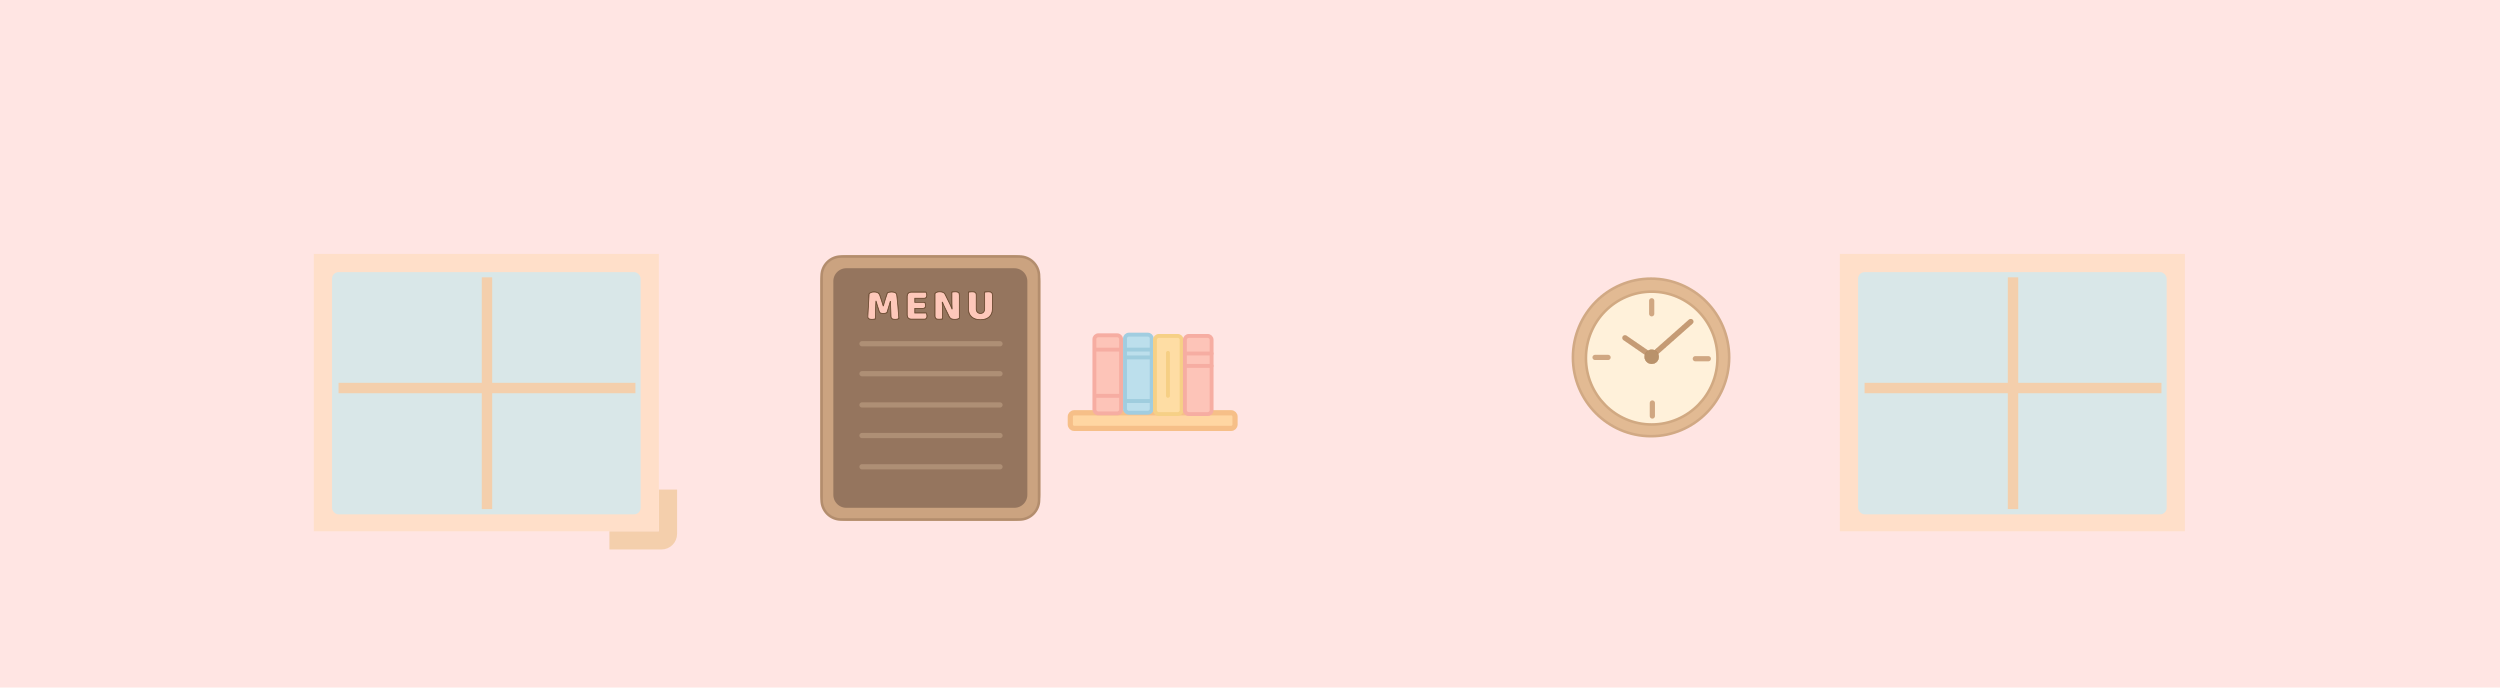 <svg width="1920" height="528" viewBox="0 0 1920 528" fill="none" xmlns="http://www.w3.org/2000/svg">
<rect width="1920" height="528" fill="#FFE5E3"/>
<mask id="path-1-inside-1_248_138" fill="white">
<rect x="1406" y="188" width="279" height="227" rx="5"/>
</mask>
<rect x="1406" y="188" width="279" height="227" rx="5" stroke="#F4CFAC" stroke-width="14" mask="url(#path-1-inside-1_248_138)"/>
<rect width="265" height="213" transform="translate(1413 195)" fill="#FFDFC9"/>
<mask id="path-2-inside-2_248_138" fill="white">
<rect x="1427" y="209" width="237" height="186" rx="5"/>
</mask>
<rect x="1427" y="209" width="237" height="186" rx="5" fill="#D9E7E8"/>
<rect x="1427" y="209" width="237" height="186" rx="5" stroke="#F4CFAC" stroke-width="14" mask="url(#path-2-inside-2_248_138)"/>
<rect width="8" height="178" transform="translate(1542 213)" fill="#F4CFAC"/>
<rect width="228" height="8" transform="translate(1432 294)" fill="#F4CFAC"/>
<mask id="path-3-inside-3_248_138" fill="white">
<rect x="234" y="188" width="279" height="227" rx="5"/>
</mask>
<rect x="234" y="188" width="279" height="227" rx="5" stroke="#F4CFAC" stroke-width="14" mask="url(#path-3-inside-3_248_138)"/>
<rect width="265" height="213" transform="translate(241 195)" fill="#FFDFC9"/>
<mask id="path-4-inside-4_248_138" fill="white">
<rect x="255" y="209" width="237" height="186" rx="5"/>
</mask>
<rect x="255" y="209" width="237" height="186" rx="5" fill="#D9E7E8"/>
<rect x="255" y="209" width="237" height="186" rx="5" stroke="#F4CFAC" stroke-width="14" mask="url(#path-4-inside-4_248_138)"/>
<rect width="8" height="178" transform="translate(370 213)" fill="#F4CFAC"/>
<rect width="228" height="8" transform="translate(260 294)" fill="#F4CFAC"/>
<path d="M779 201H650C641.716 201 635 207.716 635 216V380C635 388.284 641.716 395 650 395H779C787.284 395 794 388.284 794 380V216C794 207.716 787.284 201 779 201Z" fill="#95755E" stroke="#7B604C" stroke-width="2"/>
<path d="M779 201H650C641.716 201 635 207.716 635 216V380C635 388.284 641.716 395 650 395H779C787.284 395 794 388.284 794 380V216C794 207.716 787.284 201 779 201Z" stroke="#CBA380" stroke-width="10"/>
<path d="M783 197H646C637.716 197 631 203.716 631 212V384C631 392.284 637.716 399 646 399H783C791.284 399 798 392.284 798 384V212C798 203.716 791.284 197 783 197Z" stroke="#B38D6D" stroke-width="2"/>
<path d="M662 311H768M662 358.5H768M662 334.5H768M662 264H768M662 287H768" stroke="#AE8F75" stroke-width="4" stroke-linecap="round"/>
<mask id="path-9-outside-5_248_138" maskUnits="userSpaceOnUse" x="666" y="223" width="97" height="23" fill="black">
<rect fill="white" x="666" y="223" width="97" height="23"/>
<path d="M681.188 239.934C680.894 240.183 680.508 240.387 680.032 240.546C679.579 240.682 679.046 240.75 678.434 240.75C677.618 240.75 676.938 240.648 676.394 240.444C675.873 240.24 675.533 239.889 675.374 239.39C674.74 237.395 674.218 235.786 673.81 234.562C673.402 233.315 673.085 232.227 672.858 231.298H672.688C672.62 232.635 672.564 233.859 672.518 234.97C672.496 236.058 672.473 237.123 672.45 238.166C672.45 239.209 672.428 240.263 672.382 241.328C672.36 242.393 672.314 243.572 672.246 244.864C671.952 244.977 671.566 245.068 671.09 245.136C670.614 245.227 670.138 245.272 669.662 245.272C668.665 245.272 667.883 245.113 667.316 244.796C666.772 244.479 666.5 243.901 666.5 243.062L667.486 225.722C667.668 225.427 668.064 225.11 668.676 224.77C669.288 224.43 670.15 224.26 671.26 224.26C672.462 224.26 673.402 224.453 674.082 224.838C674.762 225.201 675.261 225.801 675.578 226.64C675.782 227.184 675.998 227.807 676.224 228.51C676.474 229.213 676.712 229.938 676.938 230.686C677.188 231.434 677.426 232.182 677.652 232.93C677.879 233.655 678.083 234.313 678.264 234.902H678.434C678.978 232.998 679.522 231.162 680.066 229.394C680.61 227.603 681.109 226.107 681.562 224.906C681.902 224.725 682.333 224.577 682.854 224.464C683.398 224.328 683.999 224.26 684.656 224.26C685.767 224.26 686.674 224.43 687.376 224.77C688.079 225.087 688.487 225.552 688.6 226.164C688.691 226.617 688.782 227.32 688.872 228.272C688.986 229.201 689.099 230.255 689.212 231.434C689.326 232.613 689.439 233.859 689.552 235.174C689.666 236.489 689.768 237.758 689.858 238.982C689.972 240.183 690.062 241.294 690.13 242.314C690.198 243.311 690.244 244.082 690.266 244.626C689.881 244.853 689.473 245.011 689.042 245.102C688.634 245.215 688.102 245.272 687.444 245.272C686.583 245.272 685.858 245.125 685.268 244.83C684.679 244.535 684.362 243.957 684.316 243.096C684.18 240.625 684.09 238.404 684.044 236.432C684.022 234.46 683.976 232.805 683.908 231.468H683.738C683.512 232.352 683.183 233.463 682.752 234.8C682.322 236.137 681.8 237.849 681.188 239.934ZM696.756 227.558C696.756 226.583 697.04 225.813 697.606 225.246C698.173 224.679 698.944 224.396 699.918 224.396H711.138C711.297 224.645 711.433 224.974 711.546 225.382C711.682 225.79 711.75 226.221 711.75 226.674C711.75 227.535 711.558 228.147 711.172 228.51C710.81 228.873 710.322 229.054 709.71 229.054H702.536V232.216H710.186C710.345 232.465 710.481 232.794 710.594 233.202C710.73 233.587 710.798 234.007 710.798 234.46C710.798 235.321 710.617 235.933 710.254 236.296C709.892 236.659 709.404 236.84 708.792 236.84H702.536V240.41H711.274C711.433 240.659 711.569 240.988 711.682 241.396C711.818 241.804 711.886 242.235 711.886 242.688C711.886 243.549 711.694 244.173 711.308 244.558C710.946 244.921 710.458 245.102 709.846 245.102H699.918C698.944 245.102 698.173 244.819 697.606 244.252C697.04 243.685 696.756 242.915 696.756 241.94V227.558ZM736.769 244.286C736.452 244.603 735.987 244.841 735.375 245C734.786 245.181 734.072 245.272 733.233 245.272C732.395 245.272 731.601 245.147 730.853 244.898C730.105 244.649 729.493 244.048 729.017 243.096L725.651 236.228C725.311 235.525 725.005 234.868 724.733 234.256C724.461 233.621 724.167 232.896 723.849 232.08L723.645 232.114C723.736 233.338 723.781 234.585 723.781 235.854C723.804 237.123 723.815 238.37 723.815 239.594V244.864C723.566 244.932 723.181 245 722.659 245.068C722.161 245.136 721.662 245.17 721.163 245.17C720.665 245.17 720.223 245.136 719.837 245.068C719.452 245 719.135 244.864 718.885 244.66C718.636 244.456 718.443 244.184 718.307 243.844C718.171 243.481 718.103 243.017 718.103 242.45V225.45C718.421 224.997 718.908 224.657 719.565 224.43C720.223 224.203 720.925 224.09 721.673 224.09C722.512 224.09 723.305 224.226 724.053 224.498C724.824 224.747 725.436 225.337 725.889 226.266L729.289 233.134C729.629 233.837 729.935 234.505 730.207 235.14C730.479 235.752 730.774 236.466 731.091 237.282L731.261 237.248C731.171 236.024 731.114 234.8 731.091 233.576C731.069 232.352 731.057 231.128 731.057 229.904V224.396C731.307 224.328 731.681 224.26 732.179 224.192C732.701 224.124 733.211 224.09 733.709 224.09C734.707 224.09 735.466 224.271 735.987 224.634C736.509 224.974 736.769 225.699 736.769 226.81V244.286ZM762.157 237.384C762.157 238.608 761.942 239.73 761.511 240.75C761.103 241.747 760.503 242.609 759.709 243.334C758.916 244.037 757.953 244.581 756.819 244.966C755.686 245.351 754.405 245.544 752.977 245.544C751.549 245.544 750.269 245.351 749.135 244.966C748.002 244.581 747.039 244.037 746.245 243.334C745.452 242.609 744.84 241.747 744.409 240.75C744.001 239.73 743.797 238.608 743.797 237.384V224.396C744.047 224.351 744.443 224.294 744.987 224.226C745.531 224.135 746.053 224.09 746.551 224.09C747.073 224.09 747.526 224.135 747.911 224.226C748.319 224.294 748.659 224.43 748.931 224.634C749.203 224.838 749.407 225.121 749.543 225.484C749.679 225.847 749.747 226.323 749.747 226.912V237.282C749.747 238.37 750.042 239.22 750.631 239.832C751.243 240.444 752.025 240.75 752.977 240.75C753.952 240.75 754.734 240.444 755.323 239.832C755.913 239.22 756.207 238.37 756.207 237.282V224.396C756.457 224.351 756.853 224.294 757.397 224.226C757.941 224.135 758.463 224.09 758.961 224.09C759.483 224.09 759.936 224.135 760.321 224.226C760.729 224.294 761.069 224.43 761.341 224.634C761.613 224.838 761.817 225.121 761.953 225.484C762.089 225.847 762.157 226.323 762.157 226.912V237.384Z"/>
</mask>
<path d="M681.188 239.934C680.894 240.183 680.508 240.387 680.032 240.546C679.579 240.682 679.046 240.75 678.434 240.75C677.618 240.75 676.938 240.648 676.394 240.444C675.873 240.24 675.533 239.889 675.374 239.39C674.74 237.395 674.218 235.786 673.81 234.562C673.402 233.315 673.085 232.227 672.858 231.298H672.688C672.62 232.635 672.564 233.859 672.518 234.97C672.496 236.058 672.473 237.123 672.45 238.166C672.45 239.209 672.428 240.263 672.382 241.328C672.36 242.393 672.314 243.572 672.246 244.864C671.952 244.977 671.566 245.068 671.09 245.136C670.614 245.227 670.138 245.272 669.662 245.272C668.665 245.272 667.883 245.113 667.316 244.796C666.772 244.479 666.5 243.901 666.5 243.062L667.486 225.722C667.668 225.427 668.064 225.11 668.676 224.77C669.288 224.43 670.15 224.26 671.26 224.26C672.462 224.26 673.402 224.453 674.082 224.838C674.762 225.201 675.261 225.801 675.578 226.64C675.782 227.184 675.998 227.807 676.224 228.51C676.474 229.213 676.712 229.938 676.938 230.686C677.188 231.434 677.426 232.182 677.652 232.93C677.879 233.655 678.083 234.313 678.264 234.902H678.434C678.978 232.998 679.522 231.162 680.066 229.394C680.61 227.603 681.109 226.107 681.562 224.906C681.902 224.725 682.333 224.577 682.854 224.464C683.398 224.328 683.999 224.26 684.656 224.26C685.767 224.26 686.674 224.43 687.376 224.77C688.079 225.087 688.487 225.552 688.6 226.164C688.691 226.617 688.782 227.32 688.872 228.272C688.986 229.201 689.099 230.255 689.212 231.434C689.326 232.613 689.439 233.859 689.552 235.174C689.666 236.489 689.768 237.758 689.858 238.982C689.972 240.183 690.062 241.294 690.13 242.314C690.198 243.311 690.244 244.082 690.266 244.626C689.881 244.853 689.473 245.011 689.042 245.102C688.634 245.215 688.102 245.272 687.444 245.272C686.583 245.272 685.858 245.125 685.268 244.83C684.679 244.535 684.362 243.957 684.316 243.096C684.18 240.625 684.09 238.404 684.044 236.432C684.022 234.46 683.976 232.805 683.908 231.468H683.738C683.512 232.352 683.183 233.463 682.752 234.8C682.322 236.137 681.8 237.849 681.188 239.934ZM696.756 227.558C696.756 226.583 697.04 225.813 697.606 225.246C698.173 224.679 698.944 224.396 699.918 224.396H711.138C711.297 224.645 711.433 224.974 711.546 225.382C711.682 225.79 711.75 226.221 711.75 226.674C711.75 227.535 711.558 228.147 711.172 228.51C710.81 228.873 710.322 229.054 709.71 229.054H702.536V232.216H710.186C710.345 232.465 710.481 232.794 710.594 233.202C710.73 233.587 710.798 234.007 710.798 234.46C710.798 235.321 710.617 235.933 710.254 236.296C709.892 236.659 709.404 236.84 708.792 236.84H702.536V240.41H711.274C711.433 240.659 711.569 240.988 711.682 241.396C711.818 241.804 711.886 242.235 711.886 242.688C711.886 243.549 711.694 244.173 711.308 244.558C710.946 244.921 710.458 245.102 709.846 245.102H699.918C698.944 245.102 698.173 244.819 697.606 244.252C697.04 243.685 696.756 242.915 696.756 241.94V227.558ZM736.769 244.286C736.452 244.603 735.987 244.841 735.375 245C734.786 245.181 734.072 245.272 733.233 245.272C732.395 245.272 731.601 245.147 730.853 244.898C730.105 244.649 729.493 244.048 729.017 243.096L725.651 236.228C725.311 235.525 725.005 234.868 724.733 234.256C724.461 233.621 724.167 232.896 723.849 232.08L723.645 232.114C723.736 233.338 723.781 234.585 723.781 235.854C723.804 237.123 723.815 238.37 723.815 239.594V244.864C723.566 244.932 723.181 245 722.659 245.068C722.161 245.136 721.662 245.17 721.163 245.17C720.665 245.17 720.223 245.136 719.837 245.068C719.452 245 719.135 244.864 718.885 244.66C718.636 244.456 718.443 244.184 718.307 243.844C718.171 243.481 718.103 243.017 718.103 242.45V225.45C718.421 224.997 718.908 224.657 719.565 224.43C720.223 224.203 720.925 224.09 721.673 224.09C722.512 224.09 723.305 224.226 724.053 224.498C724.824 224.747 725.436 225.337 725.889 226.266L729.289 233.134C729.629 233.837 729.935 234.505 730.207 235.14C730.479 235.752 730.774 236.466 731.091 237.282L731.261 237.248C731.171 236.024 731.114 234.8 731.091 233.576C731.069 232.352 731.057 231.128 731.057 229.904V224.396C731.307 224.328 731.681 224.26 732.179 224.192C732.701 224.124 733.211 224.09 733.709 224.09C734.707 224.09 735.466 224.271 735.987 224.634C736.509 224.974 736.769 225.699 736.769 226.81V244.286ZM762.157 237.384C762.157 238.608 761.942 239.73 761.511 240.75C761.103 241.747 760.503 242.609 759.709 243.334C758.916 244.037 757.953 244.581 756.819 244.966C755.686 245.351 754.405 245.544 752.977 245.544C751.549 245.544 750.269 245.351 749.135 244.966C748.002 244.581 747.039 244.037 746.245 243.334C745.452 242.609 744.84 241.747 744.409 240.75C744.001 239.73 743.797 238.608 743.797 237.384V224.396C744.047 224.351 744.443 224.294 744.987 224.226C745.531 224.135 746.053 224.09 746.551 224.09C747.073 224.09 747.526 224.135 747.911 224.226C748.319 224.294 748.659 224.43 748.931 224.634C749.203 224.838 749.407 225.121 749.543 225.484C749.679 225.847 749.747 226.323 749.747 226.912V237.282C749.747 238.37 750.042 239.22 750.631 239.832C751.243 240.444 752.025 240.75 752.977 240.75C753.952 240.75 754.734 240.444 755.323 239.832C755.913 239.22 756.207 238.37 756.207 237.282V224.396C756.457 224.351 756.853 224.294 757.397 224.226C757.941 224.135 758.463 224.09 758.961 224.09C759.483 224.09 759.936 224.135 760.321 224.226C760.729 224.294 761.069 224.43 761.341 224.634C761.613 224.838 761.817 225.121 761.953 225.484C762.089 225.847 762.157 226.323 762.157 226.912V237.384Z" fill="#FEC8BA"/>
<path d="M681.188 239.934L681.382 240.163L681.451 240.105L681.476 240.018L681.188 239.934ZM680.032 240.546L680.119 240.833L680.127 240.831L680.032 240.546ZM676.394 240.444L676.285 240.723L676.289 240.725L676.394 240.444ZM675.374 239.39L675.089 239.481L675.374 239.39ZM673.81 234.562L673.525 234.655L673.526 234.657L673.81 234.562ZM672.858 231.298L673.15 231.227L673.094 230.998H672.858V231.298ZM672.688 231.298V230.998H672.403L672.389 231.283L672.688 231.298ZM672.518 234.97L672.219 234.958L672.219 234.964L672.518 234.97ZM672.45 238.166L672.15 238.159V238.166H672.45ZM672.382 241.328L672.083 241.315L672.083 241.322L672.382 241.328ZM672.246 244.864L672.354 245.144L672.536 245.074L672.546 244.88L672.246 244.864ZM671.09 245.136L671.048 244.839L671.034 244.841L671.09 245.136ZM667.316 244.796L667.165 245.055L667.17 245.058L667.316 244.796ZM666.5 243.062L666.201 243.045L666.2 243.053V243.062H666.5ZM667.486 225.722L667.231 225.565L667.191 225.629L667.187 225.705L667.486 225.722ZM668.676 224.77L668.822 225.032L668.676 224.77ZM674.082 224.838L673.935 225.099L673.941 225.103L674.082 224.838ZM675.578 226.64L675.859 226.535L675.859 226.534L675.578 226.64ZM676.224 228.51L675.939 228.602L675.942 228.61L676.224 228.51ZM676.938 230.686L676.651 230.773L676.654 230.781L676.938 230.686ZM677.652 232.93L677.365 233.017L677.366 233.019L677.652 232.93ZM678.264 234.902L677.978 234.99L678.043 235.202H678.264V234.902ZM678.434 234.902V235.202H678.661L678.723 234.984L678.434 234.902ZM680.066 229.394L680.353 229.482L680.354 229.481L680.066 229.394ZM681.562 224.906L681.421 224.641L681.322 224.694L681.282 224.8L681.562 224.906ZM682.854 224.464L682.918 224.757L682.927 224.755L682.854 224.464ZM687.376 224.77L687.246 225.04L687.253 225.043L687.376 224.77ZM688.6 226.164L688.305 226.219L688.306 226.223L688.6 226.164ZM688.872 228.272L688.574 228.3L688.575 228.308L688.872 228.272ZM689.858 238.982L689.559 239.004L689.56 239.01L689.858 238.982ZM690.13 242.314L689.831 242.334L689.831 242.334L690.13 242.314ZM690.267 244.626L690.419 244.885L690.574 244.793L690.566 244.614L690.267 244.626ZM689.042 245.102L688.981 244.808L688.971 244.81L688.962 244.813L689.042 245.102ZM684.316 243.096L684.616 243.08L684.616 243.08L684.316 243.096ZM684.044 236.432L683.744 236.435L683.745 236.439L684.044 236.432ZM683.908 231.468L684.208 231.453L684.194 231.168H683.908V231.468ZM683.738 231.468V231.168H683.506L683.448 231.393L683.738 231.468ZM682.752 234.8L683.038 234.892L682.752 234.8ZM681.188 239.934L680.995 239.705C680.736 239.923 680.388 240.111 679.938 240.261L680.032 240.546L680.127 240.831C680.629 240.663 681.051 240.443 681.382 240.163L681.188 239.934ZM680.032 240.546L679.946 240.259C679.528 240.384 679.025 240.45 678.434 240.45V240.75V241.05C679.068 241.05 679.631 240.98 680.119 240.833L680.032 240.546ZM678.434 240.75V240.45C677.641 240.45 677 240.35 676.5 240.163L676.394 240.444L676.289 240.725C676.877 240.946 677.596 241.05 678.434 241.05V240.75ZM676.394 240.444L676.504 240.165C676.06 239.991 675.789 239.705 675.66 239.299L675.374 239.39L675.089 239.481C675.277 240.073 675.686 240.489 676.285 240.723L676.394 240.444ZM675.374 239.39L675.66 239.299C675.026 237.304 674.504 235.693 674.095 234.467L673.81 234.562L673.526 234.657C673.933 235.879 674.454 237.487 675.089 239.481L675.374 239.39ZM673.81 234.562L674.096 234.469C673.689 233.227 673.374 232.147 673.15 231.227L672.858 231.298L672.567 231.369C672.796 232.308 673.116 233.404 673.525 234.655L673.81 234.562ZM672.858 231.298V230.998H672.688V231.298V231.598H672.858V231.298ZM672.688 231.298L672.389 231.283C672.321 232.621 672.264 233.846 672.219 234.958L672.518 234.97L672.818 234.982C672.864 233.873 672.92 232.65 672.988 231.313L672.688 231.298ZM672.518 234.97L672.219 234.964C672.196 236.052 672.173 237.117 672.151 238.159L672.45 238.166L672.75 238.173C672.773 237.13 672.796 236.064 672.818 234.976L672.518 234.97ZM672.45 238.166H672.15C672.15 239.204 672.128 240.254 672.083 241.315L672.382 241.328L672.682 241.341C672.728 240.271 672.75 239.213 672.75 238.166H672.45ZM672.382 241.328L672.083 241.322C672.06 242.383 672.015 243.559 671.947 244.848L672.246 244.864L672.546 244.88C672.614 243.585 672.66 242.403 672.682 241.334L672.382 241.328ZM672.246 244.864L672.139 244.584C671.873 244.686 671.512 244.773 671.048 244.839L671.09 245.136L671.133 245.433C671.621 245.363 672.031 245.268 672.354 245.144L672.246 244.864ZM671.09 245.136L671.034 244.841C670.577 244.929 670.119 244.972 669.662 244.972V245.272V245.572C670.158 245.572 670.652 245.525 671.147 245.431L671.09 245.136ZM669.662 245.272V244.972C668.691 244.972 667.967 244.817 667.463 244.534L667.316 244.796L667.17 245.058C667.799 245.41 668.639 245.572 669.662 245.572V245.272ZM667.316 244.796L667.468 244.537C667.046 244.291 666.8 243.834 666.8 243.062H666.5H666.2C666.2 243.967 666.499 244.666 667.165 245.055L667.316 244.796ZM666.5 243.062L666.8 243.079L667.786 225.739L667.486 225.722L667.187 225.705L666.201 243.045L666.5 243.062ZM667.486 225.722L667.742 225.879C667.88 225.654 668.218 225.368 668.822 225.032L668.676 224.77L668.531 224.508C667.911 224.852 667.455 225.2 667.231 225.565L667.486 225.722ZM668.676 224.77L668.822 225.032C669.371 224.727 670.174 224.56 671.26 224.56V224.26V223.96C670.126 223.96 669.206 224.133 668.531 224.508L668.676 224.77ZM671.26 224.26V224.56C672.435 224.56 673.318 224.749 673.935 225.099L674.082 224.838L674.23 224.577C673.487 224.156 672.488 223.96 671.26 223.96V224.26ZM674.082 224.838L673.941 225.103C674.547 225.426 675.002 225.964 675.298 226.746L675.578 226.64L675.859 226.534C675.52 225.639 674.978 224.976 674.224 224.573L674.082 224.838ZM675.578 226.64L675.298 226.745C675.5 227.284 675.713 227.903 675.939 228.602L676.224 228.51L676.51 228.418C676.282 227.712 676.065 227.084 675.859 226.535L675.578 226.64ZM676.224 228.51L675.942 228.61C676.189 229.308 676.426 230.029 676.651 230.773L676.938 230.686L677.226 230.599C676.998 229.847 676.758 229.117 676.507 228.41L676.224 228.51ZM676.938 230.686L676.654 230.781C676.902 231.526 677.14 232.272 677.365 233.017L677.652 232.93L677.94 232.843C677.712 232.092 677.473 231.342 677.223 230.591L676.938 230.686ZM677.652 232.93L677.366 233.019C677.593 233.744 677.797 234.401 677.978 234.99L678.264 234.902L678.551 234.814C678.37 234.224 678.166 233.566 677.939 232.841L677.652 232.93ZM678.264 234.902V235.202H678.434V234.902V234.602H678.264V234.902ZM678.434 234.902L678.723 234.984C679.266 233.082 679.81 231.248 680.353 229.482L680.066 229.394L679.78 229.306C679.235 231.076 678.691 232.914 678.146 234.82L678.434 234.902ZM680.066 229.394L680.354 229.481C680.896 227.694 681.393 226.205 681.843 225.012L681.562 224.906L681.282 224.8C680.825 226.01 680.325 227.512 679.779 229.307L680.066 229.394ZM681.562 224.906L681.704 225.171C682.012 225.006 682.414 224.867 682.918 224.757L682.854 224.464L682.791 224.171C682.252 224.288 681.793 224.443 681.421 224.641L681.562 224.906ZM682.854 224.464L682.927 224.755C683.444 224.626 684.02 224.56 684.656 224.56V224.26V223.96C683.979 223.96 683.353 224.03 682.782 224.173L682.854 224.464ZM684.656 224.26V224.56C685.74 224.56 686.597 224.726 687.246 225.04L687.376 224.77L687.507 224.5C686.75 224.134 685.795 223.96 684.656 223.96V224.26ZM687.376 224.77L687.253 225.043C687.89 225.331 688.214 225.727 688.306 226.219L688.6 226.164L688.895 226.109C688.76 225.377 688.268 224.843 687.5 224.497L687.376 224.77ZM688.6 226.164L688.306 226.223C688.394 226.66 688.483 227.35 688.574 228.3L688.872 228.272L689.171 228.244C689.08 227.29 688.989 226.574 688.895 226.105L688.6 226.164ZM688.872 228.272L688.575 228.308C688.688 229.235 688.801 230.286 688.914 231.463L689.212 231.434L689.511 231.405C689.398 230.225 689.284 229.168 689.17 228.236L688.872 228.272ZM689.212 231.434L688.914 231.463C689.027 232.64 689.14 233.886 689.254 235.2L689.552 235.174L689.851 235.148C689.738 233.833 689.625 232.585 689.511 231.405L689.212 231.434ZM689.552 235.174L689.254 235.2C689.367 236.513 689.469 237.781 689.559 239.004L689.858 238.982L690.158 238.96C690.067 237.735 689.965 236.464 689.851 235.148L689.552 235.174ZM689.858 238.982L689.56 239.01C689.673 240.209 689.763 241.317 689.831 242.334L690.13 242.314L690.43 242.294C690.362 241.271 690.271 240.157 690.157 238.954L689.858 238.982ZM690.13 242.314L689.831 242.334C689.899 243.331 689.944 244.098 689.967 244.638L690.267 244.626L690.566 244.614C690.543 244.066 690.498 243.292 690.43 242.294L690.13 242.314ZM690.267 244.626L690.114 244.367C689.757 244.578 689.379 244.725 688.981 244.808L689.042 245.102L689.104 245.396C689.567 245.298 690.006 245.127 690.419 244.885L690.267 244.626ZM689.042 245.102L688.962 244.813C688.591 244.916 688.088 244.972 687.444 244.972V245.272V245.572C688.116 245.572 688.678 245.514 689.123 245.391L689.042 245.102ZM687.444 245.272V244.972C686.616 244.972 685.94 244.83 685.403 244.562L685.268 244.83L685.134 245.098C685.776 245.419 686.55 245.572 687.444 245.572V245.272ZM685.268 244.83L685.403 244.562C684.94 244.33 684.658 243.872 684.616 243.08L684.316 243.096L684.017 243.112C684.066 244.043 684.418 244.74 685.134 245.098L685.268 244.83ZM684.316 243.096L684.616 243.08C684.48 240.611 684.39 238.393 684.344 236.425L684.044 236.432L683.745 236.439C683.79 238.415 683.881 240.639 684.017 243.112L684.316 243.096ZM684.044 236.432L684.344 236.429C684.322 234.454 684.276 232.795 684.208 231.453L683.908 231.468L683.609 231.483C683.677 232.815 683.722 234.466 683.745 236.435L684.044 236.432ZM683.908 231.468V231.168H683.738V231.468V231.768H683.908V231.468ZM683.738 231.468L683.448 231.393C683.223 232.269 682.897 233.374 682.467 234.708L682.752 234.8L683.038 234.892C683.47 233.552 683.8 232.435 684.029 231.543L683.738 231.468ZM682.752 234.8L682.467 234.708C682.035 236.049 681.513 237.763 680.901 239.85L681.188 239.934L681.476 240.018C682.088 237.934 682.608 236.226 683.038 234.892L682.752 234.8ZM711.138 224.396L711.391 224.235L711.303 224.096H711.138V224.396ZM711.546 225.382L711.257 225.462L711.259 225.47L711.262 225.477L711.546 225.382ZM711.172 228.51L710.967 228.291L710.96 228.298L711.172 228.51ZM702.536 229.054V228.754H702.236V229.054H702.536ZM702.536 232.216H702.236V232.516H702.536V232.216ZM710.186 232.216L710.439 232.055L710.351 231.916H710.186V232.216ZM710.594 233.202L710.305 233.282L710.308 233.292L710.311 233.302L710.594 233.202ZM702.536 236.84V236.54H702.236V236.84H702.536ZM702.536 240.41H702.236V240.71H702.536V240.41ZM711.274 240.41L711.527 240.249L711.439 240.11H711.274V240.41ZM711.682 241.396L711.393 241.476L711.395 241.484L711.398 241.491L711.682 241.396ZM711.308 244.558L711.096 244.346L711.308 244.558ZM697.606 244.252L697.818 244.04L697.606 244.252ZM696.756 227.558H697.056C697.056 226.645 697.32 225.957 697.818 225.458L697.606 225.246L697.394 225.034C696.759 225.669 696.456 226.522 696.456 227.558H696.756ZM697.606 225.246L697.818 225.458C698.317 224.959 699.005 224.696 699.918 224.696V224.396V224.096C698.882 224.096 698.029 224.399 697.394 225.034L697.606 225.246ZM699.918 224.396V224.696H711.138V224.396V224.096H699.918V224.396ZM711.138 224.396L710.885 224.557C711.023 224.773 711.149 225.072 711.257 225.462L711.546 225.382L711.835 225.302C711.717 224.876 711.571 224.518 711.391 224.235L711.138 224.396ZM711.546 225.382L711.262 225.477C711.387 225.853 711.45 226.251 711.45 226.674H711.75H712.05C712.05 226.19 711.978 225.727 711.831 225.287L711.546 225.382ZM711.75 226.674H711.45C711.45 227.503 711.263 228.013 710.967 228.292L711.172 228.51L711.378 228.728C711.852 228.282 712.05 227.568 712.05 226.674H711.75ZM711.172 228.51L710.96 228.298C710.664 228.594 710.259 228.754 709.71 228.754V229.054V229.354C710.385 229.354 710.955 229.152 711.384 228.722L711.172 228.51ZM709.71 229.054V228.754H702.536V229.054V229.354H709.71V229.054ZM702.536 229.054H702.236V232.216H702.536H702.836V229.054H702.536ZM702.536 232.216V232.516H710.186V232.216V231.916H702.536V232.216ZM710.186 232.216L709.933 232.377C710.071 232.593 710.197 232.892 710.305 233.282L710.594 233.202L710.883 233.122C710.765 232.696 710.619 232.338 710.439 232.055L710.186 232.216ZM710.594 233.202L710.311 233.302C710.435 233.652 710.498 234.037 710.498 234.46H710.798H711.098C711.098 233.976 711.026 233.523 710.877 233.102L710.594 233.202ZM710.798 234.46H710.498C710.498 235.293 710.321 235.805 710.042 236.084L710.254 236.296L710.466 236.508C710.913 236.061 711.098 235.35 711.098 234.46H710.798ZM710.254 236.296L710.042 236.084C709.746 236.38 709.341 236.54 708.792 236.54V236.84V237.14C709.467 237.14 710.037 236.938 710.466 236.508L710.254 236.296ZM708.792 236.84V236.54H702.536V236.84V237.14H708.792V236.84ZM702.536 236.84H702.236V240.41H702.536H702.836V236.84H702.536ZM702.536 240.41V240.71H711.274V240.41V240.11H702.536V240.41ZM711.274 240.41L711.021 240.571C711.159 240.787 711.285 241.086 711.393 241.476L711.682 241.396L711.971 241.316C711.853 240.89 711.707 240.532 711.527 240.249L711.274 240.41ZM711.682 241.396L711.398 241.491C711.523 241.867 711.586 242.265 711.586 242.688H711.886H712.186C712.186 242.204 712.114 241.741 711.967 241.301L711.682 241.396ZM711.886 242.688H711.586C711.586 243.514 711.4 244.042 711.096 244.346L711.308 244.558L711.52 244.77C711.987 244.303 712.186 243.584 712.186 242.688H711.886ZM711.308 244.558L711.096 244.346C710.8 244.642 710.395 244.802 709.846 244.802V245.102V245.402C710.521 245.402 711.091 245.2 711.52 244.77L711.308 244.558ZM709.846 245.102V244.802H699.918V245.102V245.402H709.846V245.102ZM699.918 245.102V244.802C699.005 244.802 698.317 244.539 697.818 244.04L697.606 244.252L697.394 244.464C698.029 245.099 698.882 245.402 699.918 245.402V245.102ZM697.606 244.252L697.818 244.04C697.32 243.541 697.056 242.853 697.056 241.94H696.756H696.456C696.456 242.976 696.759 243.829 697.394 244.464L697.606 244.252ZM696.756 241.94H697.056V227.558H696.756H696.456V241.94H696.756ZM736.769 244.286L736.981 244.498L737.069 244.41V244.286H736.769ZM735.375 245L735.3 244.709L735.287 244.713L735.375 245ZM730.853 244.898L730.948 244.613L730.853 244.898ZM729.017 243.096L728.748 243.228L728.749 243.23L729.017 243.096ZM725.651 236.228L725.381 236.359L725.382 236.36L725.651 236.228ZM724.733 234.256L724.457 234.374L724.459 234.378L724.733 234.256ZM723.849 232.08L724.129 231.971L724.04 231.744L723.8 231.784L723.849 232.08ZM723.645 232.114L723.596 231.818L723.326 231.863L723.346 232.136L723.645 232.114ZM723.781 235.854H723.481L723.481 235.859L723.781 235.854ZM723.815 244.864L723.894 245.153L724.115 245.093V244.864H723.815ZM722.659 245.068L722.62 244.771L722.619 244.771L722.659 245.068ZM719.837 245.068L719.889 244.773L719.837 245.068ZM718.885 244.66L719.075 244.428L718.885 244.66ZM718.307 243.844L718.026 243.949L718.029 243.955L718.307 243.844ZM718.103 225.45L717.857 225.278L717.803 225.355V225.45H718.103ZM719.565 224.43L719.467 224.146L719.565 224.43ZM724.053 224.498L723.951 224.78L723.961 224.783L724.053 224.498ZM725.889 226.266L725.62 226.398L725.62 226.399L725.889 226.266ZM729.289 233.134L729.559 233.003L729.558 233.001L729.289 233.134ZM730.207 235.14L729.931 235.258L729.933 235.262L730.207 235.14ZM731.091 237.282L730.812 237.391L730.903 237.626L731.15 237.576L731.091 237.282ZM731.261 237.248L731.32 237.542L731.58 237.49L731.56 237.226L731.261 237.248ZM731.091 233.576L731.391 233.57V233.57L731.091 233.576ZM731.057 224.396L730.978 224.107L730.757 224.167V224.396H731.057ZM732.179 224.192L732.14 223.895L732.139 223.895L732.179 224.192ZM735.987 224.634L735.816 224.88L735.823 224.885L735.987 224.634ZM736.769 244.286L736.557 244.074C736.29 244.341 735.88 244.559 735.3 244.71L735.375 245L735.45 245.29C736.094 245.124 736.614 244.866 736.981 244.498L736.769 244.286ZM735.375 245L735.287 244.713C734.734 244.883 734.052 244.972 733.233 244.972V245.272V245.572C734.092 245.572 734.837 245.479 735.463 245.287L735.375 245ZM733.233 245.272V244.972C732.425 244.972 731.664 244.852 730.948 244.613L730.853 244.898L730.758 245.183C731.539 245.443 732.364 245.572 733.233 245.572V245.272ZM730.853 244.898L730.948 244.613C730.299 244.397 729.739 243.868 729.286 242.962L729.017 243.096L728.749 243.23C729.248 244.228 729.911 244.9 730.758 245.183L730.853 244.898ZM729.017 243.096L729.287 242.964L725.921 236.096L725.651 236.228L725.382 236.36L728.748 243.228L729.017 243.096ZM725.651 236.228L725.921 236.097C725.582 235.397 725.278 234.743 725.007 234.134L724.733 234.256L724.459 234.378C724.733 234.993 725.04 235.654 725.381 236.359L725.651 236.228ZM724.733 234.256L725.009 234.138C724.739 233.507 724.445 232.785 724.129 231.971L723.849 232.08L723.57 232.189C723.888 233.007 724.184 233.736 724.457 234.374L724.733 234.256ZM723.849 232.08L723.8 231.784L723.596 231.818L723.645 232.114L723.695 232.41L723.899 232.376L723.849 232.08ZM723.645 232.114L723.346 232.136C723.436 233.353 723.481 234.592 723.481 235.854H723.781H724.081C724.081 234.578 724.036 233.323 723.944 232.092L723.645 232.114ZM723.781 235.854L723.481 235.859C723.504 237.127 723.515 238.372 723.515 239.594H723.815H724.115C724.115 238.368 724.104 237.12 724.081 235.849L723.781 235.854ZM723.815 239.594H723.515V244.864H723.815H724.115V239.594H723.815ZM723.815 244.864L723.736 244.575C723.508 244.637 723.139 244.703 722.62 244.771L722.659 245.068L722.698 245.365C723.222 245.297 723.624 245.227 723.894 245.153L723.815 244.864ZM722.659 245.068L722.619 244.771C722.133 244.837 721.648 244.87 721.163 244.87V245.17V245.47C721.676 245.47 722.188 245.435 722.7 245.365L722.659 245.068ZM721.163 245.17V244.87C720.678 244.87 720.254 244.837 719.889 244.773L719.837 245.068L719.785 245.363C720.192 245.435 720.652 245.47 721.163 245.47V245.17ZM719.837 245.068L719.889 244.773C719.544 244.712 719.277 244.593 719.075 244.428L718.885 244.66L718.695 244.892C718.992 245.135 719.36 245.288 719.785 245.363L719.837 245.068ZM718.885 244.66L719.075 244.428C718.87 244.26 718.706 244.032 718.586 243.733L718.307 243.844L718.029 243.955C718.181 244.336 718.402 244.652 718.695 244.892L718.885 244.66ZM718.307 243.844L718.588 243.739C718.469 243.421 718.403 242.996 718.403 242.45H718.103H717.803C717.803 243.037 717.873 243.541 718.026 243.949L718.307 243.844ZM718.103 242.45H718.403V225.45H718.103H717.803V242.45H718.103ZM718.103 225.45L718.349 225.622C718.622 225.233 719.05 224.925 719.663 224.714L719.565 224.43L719.467 224.146C718.766 224.388 718.219 224.761 717.857 225.278L718.103 225.45ZM719.565 224.43L719.663 224.714C720.287 224.499 720.956 224.39 721.673 224.39V224.09V223.79C720.894 223.79 720.159 223.908 719.467 224.146L719.565 224.43ZM721.673 224.09V224.39C722.479 224.39 723.237 224.521 723.951 224.78L724.053 224.498L724.156 224.216C723.373 223.931 722.545 223.79 721.673 223.79V224.09ZM724.053 224.498L723.961 224.783C724.634 225.001 725.192 225.52 725.62 226.398L725.889 226.266L726.159 226.134C725.68 225.153 725.014 224.493 724.146 224.213L724.053 224.498ZM725.889 226.266L725.62 226.399L729.02 233.267L729.289 233.134L729.558 233.001L726.158 226.133L725.889 226.266ZM729.289 233.134L729.019 233.265C729.357 233.964 729.661 234.628 729.931 235.258L730.207 235.14L730.483 235.022C730.209 234.382 729.901 233.71 729.559 233.003L729.289 233.134ZM730.207 235.14L729.933 235.262C730.203 235.868 730.495 236.578 730.812 237.391L731.091 237.282L731.371 237.173C731.052 236.354 730.756 235.636 730.481 235.018L730.207 235.14ZM731.091 237.282L731.15 237.576L731.32 237.542L731.261 237.248L731.202 236.954L731.032 236.988L731.091 237.282ZM731.261 237.248L731.56 237.226C731.47 236.007 731.414 234.789 731.391 233.57L731.091 233.576L730.791 233.582C730.814 234.811 730.871 236.041 730.962 237.27L731.261 237.248ZM731.091 233.576L731.391 233.57C731.369 232.348 731.357 231.126 731.357 229.904H731.057H730.757C730.757 231.13 730.769 232.356 730.791 233.582L731.091 233.576ZM731.057 229.904H731.357V224.396H731.057H730.757V229.904H731.057ZM731.057 224.396L731.136 224.685C731.366 224.623 731.724 224.557 732.22 224.489L732.179 224.192L732.139 223.895C731.637 223.963 731.247 224.033 730.978 224.107L731.057 224.396ZM732.179 224.192L732.218 224.489C732.727 224.423 733.224 224.39 733.709 224.39V224.09V223.79C733.197 223.79 732.674 223.825 732.14 223.895L732.179 224.192ZM733.709 224.09V224.39C734.678 224.39 735.366 224.567 735.816 224.88L735.987 224.634L736.159 224.388C735.566 223.975 734.735 223.79 733.709 223.79V224.09ZM735.987 224.634L735.823 224.885C736.21 225.138 736.469 225.722 736.469 226.81H736.769H737.069C737.069 225.676 736.807 224.81 736.151 224.383L735.987 224.634ZM736.769 226.81H736.469V244.286H736.769H737.069V226.81H736.769ZM761.511 240.75L761.235 240.633L761.234 240.636L761.511 240.75ZM759.709 243.334L759.908 243.559L759.912 243.555L759.709 243.334ZM756.819 244.966L756.916 245.25L756.819 244.966ZM749.135 244.966L749.039 245.25L749.135 244.966ZM746.245 243.334L746.043 243.555L746.046 243.559L746.245 243.334ZM744.409 240.75L744.131 240.861L744.134 240.869L744.409 240.75ZM743.797 224.396L743.744 224.101L743.497 224.146V224.396H743.797ZM744.987 224.226L745.025 224.524L745.037 224.522L744.987 224.226ZM747.911 224.226L747.843 224.518L747.852 224.52L747.862 224.522L747.911 224.226ZM748.931 224.634L749.111 224.394L748.931 224.634ZM749.543 225.484L749.262 225.589V225.589L749.543 225.484ZM750.631 239.832L750.415 240.04L750.419 240.044L750.631 239.832ZM755.323 239.832L755.107 239.624L755.323 239.832ZM756.207 224.396L756.154 224.101L755.907 224.146V224.396H756.207ZM757.397 224.226L757.435 224.524L757.447 224.522L757.397 224.226ZM760.321 224.226L760.253 224.518L760.262 224.52L760.272 224.522L760.321 224.226ZM761.341 224.634L761.161 224.874V224.874L761.341 224.634ZM761.953 225.484L761.672 225.589V225.589L761.953 225.484ZM762.157 237.384H761.857C761.857 238.572 761.649 239.654 761.235 240.633L761.511 240.75L761.788 240.867C762.236 239.806 762.457 238.644 762.457 237.384H762.157ZM761.511 240.75L761.234 240.636C760.842 241.593 760.267 242.417 759.507 243.113L759.709 243.334L759.912 243.555C760.738 242.8 761.364 241.902 761.789 240.864L761.511 240.75ZM759.709 243.334L759.51 243.109C758.751 243.782 757.823 244.308 756.723 244.682L756.819 244.966L756.916 245.25C758.082 244.854 759.082 244.291 759.908 243.559L759.709 243.334ZM756.819 244.966L756.723 244.682C755.626 245.055 754.379 245.244 752.977 245.244V245.544V245.844C754.432 245.844 755.746 245.648 756.916 245.25L756.819 244.966ZM752.977 245.544V245.244C751.576 245.244 750.329 245.055 749.232 244.682L749.135 244.966L749.039 245.25C750.209 245.648 751.523 245.844 752.977 245.844V245.544ZM749.135 244.966L749.232 244.682C748.131 244.308 747.204 243.782 746.444 243.109L746.245 243.334L746.046 243.559C746.873 244.291 747.873 244.854 749.039 245.25L749.135 244.966ZM746.245 243.334L746.448 243.113C745.686 242.416 745.099 241.59 744.685 240.631L744.409 240.75L744.134 240.869C744.581 241.905 745.218 242.801 746.043 243.555L746.245 243.334ZM744.409 240.75L744.688 240.639C744.296 239.658 744.097 238.574 744.097 237.384H743.797H743.497C743.497 238.642 743.707 239.802 744.131 240.861L744.409 240.75ZM743.797 237.384H744.097V224.396H743.797H743.497V237.384H743.797ZM743.797 224.396L743.851 224.691C744.092 224.647 744.481 224.592 745.025 224.524L744.987 224.226L744.95 223.928C744.405 223.996 744.002 224.054 743.744 224.101L743.797 224.396ZM744.987 224.226L745.037 224.522C745.566 224.434 746.071 224.39 746.551 224.39V224.09V223.79C746.035 223.79 745.497 223.837 744.938 223.93L744.987 224.226ZM746.551 224.09V224.39C747.056 224.39 747.486 224.434 747.843 224.518L747.911 224.226L747.98 223.934C747.566 223.837 747.089 223.79 746.551 223.79V224.09ZM747.911 224.226L747.862 224.522C748.233 224.584 748.525 224.704 748.751 224.874L748.931 224.634L749.111 224.394C748.793 224.156 748.406 224.004 747.961 223.93L747.911 224.226ZM748.931 224.634L748.751 224.874C748.971 225.039 749.144 225.273 749.262 225.589L749.543 225.484L749.824 225.379C749.671 224.97 749.435 224.637 749.111 224.394L748.931 224.634ZM749.543 225.484L749.262 225.589C749.381 225.906 749.447 226.342 749.447 226.912H749.747H750.047C750.047 226.304 749.978 225.788 749.824 225.379L749.543 225.484ZM749.747 226.912H749.447V237.282H749.747H750.047V226.912H749.747ZM749.747 237.282H749.447C749.447 238.425 749.758 239.358 750.415 240.04L750.631 239.832L750.847 239.624C750.326 239.082 750.047 238.315 750.047 237.282H749.747ZM750.631 239.832L750.419 240.044C751.093 240.718 751.955 241.05 752.977 241.05V240.75V240.45C752.096 240.45 751.393 240.17 750.844 239.62L750.631 239.832ZM752.977 240.75V241.05C754.02 241.05 754.885 240.72 755.539 240.04L755.323 239.832L755.107 239.624C754.583 240.168 753.884 240.45 752.977 240.45V240.75ZM755.323 239.832L755.539 240.04C756.197 239.358 756.507 238.425 756.507 237.282H756.207H755.907C755.907 238.315 755.629 239.082 755.107 239.624L755.323 239.832ZM756.207 237.282H756.507V224.396H756.207H755.907V237.282H756.207ZM756.207 224.396L756.261 224.691C756.502 224.647 756.891 224.592 757.435 224.524L757.397 224.226L757.36 223.928C756.815 223.996 756.412 224.054 756.154 224.101L756.207 224.396ZM757.397 224.226L757.447 224.522C757.976 224.434 758.481 224.39 758.961 224.39V224.09V223.79C758.445 223.79 757.907 223.837 757.348 223.93L757.397 224.226ZM758.961 224.09V224.39C759.466 224.39 759.896 224.434 760.253 224.518L760.321 224.226L760.39 223.934C759.976 223.837 759.499 223.79 758.961 223.79V224.09ZM760.321 224.226L760.272 224.522C760.643 224.584 760.935 224.704 761.161 224.874L761.341 224.634L761.521 224.394C761.203 224.156 760.816 224.004 760.371 223.93L760.321 224.226ZM761.341 224.634L761.161 224.874C761.381 225.039 761.554 225.273 761.672 225.589L761.953 225.484L762.234 225.379C762.081 224.97 761.845 224.637 761.521 224.394L761.341 224.634ZM761.953 225.484L761.672 225.589C761.791 225.906 761.857 226.342 761.857 226.912H762.157H762.457C762.457 226.304 762.388 225.788 762.234 225.379L761.953 225.484ZM762.157 226.912H761.857V237.384H762.157H762.457V226.912H762.157Z" fill="#66472D" mask="url(#path-9-outside-5_248_138)"/>
<mask id="path-11-outside-6_248_138" maskUnits="userSpaceOnUse" x="666" y="223" width="97" height="23" fill="black">
<rect fill="white" x="666" y="223" width="97" height="23"/>
<path d="M681.188 239.934C680.894 240.183 680.508 240.387 680.032 240.546C679.579 240.682 679.046 240.75 678.434 240.75C677.618 240.75 676.938 240.648 676.394 240.444C675.873 240.24 675.533 239.889 675.374 239.39C674.74 237.395 674.218 235.786 673.81 234.562C673.402 233.315 673.085 232.227 672.858 231.298H672.688C672.62 232.635 672.564 233.859 672.518 234.97C672.496 236.058 672.473 237.123 672.45 238.166C672.45 239.209 672.428 240.263 672.382 241.328C672.36 242.393 672.314 243.572 672.246 244.864C671.952 244.977 671.566 245.068 671.09 245.136C670.614 245.227 670.138 245.272 669.662 245.272C668.665 245.272 667.883 245.113 667.316 244.796C666.772 244.479 666.5 243.901 666.5 243.062L667.486 225.722C667.668 225.427 668.064 225.11 668.676 224.77C669.288 224.43 670.15 224.26 671.26 224.26C672.462 224.26 673.402 224.453 674.082 224.838C674.762 225.201 675.261 225.801 675.578 226.64C675.782 227.184 675.998 227.807 676.224 228.51C676.474 229.213 676.712 229.938 676.938 230.686C677.188 231.434 677.426 232.182 677.652 232.93C677.879 233.655 678.083 234.313 678.264 234.902H678.434C678.978 232.998 679.522 231.162 680.066 229.394C680.61 227.603 681.109 226.107 681.562 224.906C681.902 224.725 682.333 224.577 682.854 224.464C683.398 224.328 683.999 224.26 684.656 224.26C685.767 224.26 686.674 224.43 687.376 224.77C688.079 225.087 688.487 225.552 688.6 226.164C688.691 226.617 688.782 227.32 688.872 228.272C688.986 229.201 689.099 230.255 689.212 231.434C689.326 232.613 689.439 233.859 689.552 235.174C689.666 236.489 689.768 237.758 689.858 238.982C689.972 240.183 690.062 241.294 690.13 242.314C690.198 243.311 690.244 244.082 690.266 244.626C689.881 244.853 689.473 245.011 689.042 245.102C688.634 245.215 688.102 245.272 687.444 245.272C686.583 245.272 685.858 245.125 685.268 244.83C684.679 244.535 684.362 243.957 684.316 243.096C684.18 240.625 684.09 238.404 684.044 236.432C684.022 234.46 683.976 232.805 683.908 231.468H683.738C683.512 232.352 683.183 233.463 682.752 234.8C682.322 236.137 681.8 237.849 681.188 239.934ZM696.756 227.558C696.756 226.583 697.04 225.813 697.606 225.246C698.173 224.679 698.944 224.396 699.918 224.396H711.138C711.297 224.645 711.433 224.974 711.546 225.382C711.682 225.79 711.75 226.221 711.75 226.674C711.75 227.535 711.558 228.147 711.172 228.51C710.81 228.873 710.322 229.054 709.71 229.054H702.536V232.216H710.186C710.345 232.465 710.481 232.794 710.594 233.202C710.73 233.587 710.798 234.007 710.798 234.46C710.798 235.321 710.617 235.933 710.254 236.296C709.892 236.659 709.404 236.84 708.792 236.84H702.536V240.41H711.274C711.433 240.659 711.569 240.988 711.682 241.396C711.818 241.804 711.886 242.235 711.886 242.688C711.886 243.549 711.694 244.173 711.308 244.558C710.946 244.921 710.458 245.102 709.846 245.102H699.918C698.944 245.102 698.173 244.819 697.606 244.252C697.04 243.685 696.756 242.915 696.756 241.94V227.558ZM736.769 244.286C736.452 244.603 735.987 244.841 735.375 245C734.786 245.181 734.072 245.272 733.233 245.272C732.395 245.272 731.601 245.147 730.853 244.898C730.105 244.649 729.493 244.048 729.017 243.096L725.651 236.228C725.311 235.525 725.005 234.868 724.733 234.256C724.461 233.621 724.167 232.896 723.849 232.08L723.645 232.114C723.736 233.338 723.781 234.585 723.781 235.854C723.804 237.123 723.815 238.37 723.815 239.594V244.864C723.566 244.932 723.181 245 722.659 245.068C722.161 245.136 721.662 245.17 721.163 245.17C720.665 245.17 720.223 245.136 719.837 245.068C719.452 245 719.135 244.864 718.885 244.66C718.636 244.456 718.443 244.184 718.307 243.844C718.171 243.481 718.103 243.017 718.103 242.45V225.45C718.421 224.997 718.908 224.657 719.565 224.43C720.223 224.203 720.925 224.09 721.673 224.09C722.512 224.09 723.305 224.226 724.053 224.498C724.824 224.747 725.436 225.337 725.889 226.266L729.289 233.134C729.629 233.837 729.935 234.505 730.207 235.14C730.479 235.752 730.774 236.466 731.091 237.282L731.261 237.248C731.171 236.024 731.114 234.8 731.091 233.576C731.069 232.352 731.057 231.128 731.057 229.904V224.396C731.307 224.328 731.681 224.26 732.179 224.192C732.701 224.124 733.211 224.09 733.709 224.09C734.707 224.09 735.466 224.271 735.987 224.634C736.509 224.974 736.769 225.699 736.769 226.81V244.286ZM762.157 237.384C762.157 238.608 761.942 239.73 761.511 240.75C761.103 241.747 760.503 242.609 759.709 243.334C758.916 244.037 757.953 244.581 756.819 244.966C755.686 245.351 754.405 245.544 752.977 245.544C751.549 245.544 750.269 245.351 749.135 244.966C748.002 244.581 747.039 244.037 746.245 243.334C745.452 242.609 744.84 241.747 744.409 240.75C744.001 239.73 743.797 238.608 743.797 237.384V224.396C744.047 224.351 744.443 224.294 744.987 224.226C745.531 224.135 746.053 224.09 746.551 224.09C747.073 224.09 747.526 224.135 747.911 224.226C748.319 224.294 748.659 224.43 748.931 224.634C749.203 224.838 749.407 225.121 749.543 225.484C749.679 225.847 749.747 226.323 749.747 226.912V237.282C749.747 238.37 750.042 239.22 750.631 239.832C751.243 240.444 752.025 240.75 752.977 240.75C753.952 240.75 754.734 240.444 755.323 239.832C755.913 239.22 756.207 238.37 756.207 237.282V224.396C756.457 224.351 756.853 224.294 757.397 224.226C757.941 224.135 758.463 224.09 758.961 224.09C759.483 224.09 759.936 224.135 760.321 224.226C760.729 224.294 761.069 224.43 761.341 224.634C761.613 224.838 761.817 225.121 761.953 225.484C762.089 225.847 762.157 226.323 762.157 226.912V237.384Z"/>
</mask>
<path d="M681.188 239.934C680.894 240.183 680.508 240.387 680.032 240.546C679.579 240.682 679.046 240.75 678.434 240.75C677.618 240.75 676.938 240.648 676.394 240.444C675.873 240.24 675.533 239.889 675.374 239.39C674.74 237.395 674.218 235.786 673.81 234.562C673.402 233.315 673.085 232.227 672.858 231.298H672.688C672.62 232.635 672.564 233.859 672.518 234.97C672.496 236.058 672.473 237.123 672.45 238.166C672.45 239.209 672.428 240.263 672.382 241.328C672.36 242.393 672.314 243.572 672.246 244.864C671.952 244.977 671.566 245.068 671.09 245.136C670.614 245.227 670.138 245.272 669.662 245.272C668.665 245.272 667.883 245.113 667.316 244.796C666.772 244.479 666.5 243.901 666.5 243.062L667.486 225.722C667.668 225.427 668.064 225.11 668.676 224.77C669.288 224.43 670.15 224.26 671.26 224.26C672.462 224.26 673.402 224.453 674.082 224.838C674.762 225.201 675.261 225.801 675.578 226.64C675.782 227.184 675.998 227.807 676.224 228.51C676.474 229.213 676.712 229.938 676.938 230.686C677.188 231.434 677.426 232.182 677.652 232.93C677.879 233.655 678.083 234.313 678.264 234.902H678.434C678.978 232.998 679.522 231.162 680.066 229.394C680.61 227.603 681.109 226.107 681.562 224.906C681.902 224.725 682.333 224.577 682.854 224.464C683.398 224.328 683.999 224.26 684.656 224.26C685.767 224.26 686.674 224.43 687.376 224.77C688.079 225.087 688.487 225.552 688.6 226.164C688.691 226.617 688.782 227.32 688.872 228.272C688.986 229.201 689.099 230.255 689.212 231.434C689.326 232.613 689.439 233.859 689.552 235.174C689.666 236.489 689.768 237.758 689.858 238.982C689.972 240.183 690.062 241.294 690.13 242.314C690.198 243.311 690.244 244.082 690.266 244.626C689.881 244.853 689.473 245.011 689.042 245.102C688.634 245.215 688.102 245.272 687.444 245.272C686.583 245.272 685.858 245.125 685.268 244.83C684.679 244.535 684.362 243.957 684.316 243.096C684.18 240.625 684.09 238.404 684.044 236.432C684.022 234.46 683.976 232.805 683.908 231.468H683.738C683.512 232.352 683.183 233.463 682.752 234.8C682.322 236.137 681.8 237.849 681.188 239.934ZM696.756 227.558C696.756 226.583 697.04 225.813 697.606 225.246C698.173 224.679 698.944 224.396 699.918 224.396H711.138C711.297 224.645 711.433 224.974 711.546 225.382C711.682 225.79 711.75 226.221 711.75 226.674C711.75 227.535 711.558 228.147 711.172 228.51C710.81 228.873 710.322 229.054 709.71 229.054H702.536V232.216H710.186C710.345 232.465 710.481 232.794 710.594 233.202C710.73 233.587 710.798 234.007 710.798 234.46C710.798 235.321 710.617 235.933 710.254 236.296C709.892 236.659 709.404 236.84 708.792 236.84H702.536V240.41H711.274C711.433 240.659 711.569 240.988 711.682 241.396C711.818 241.804 711.886 242.235 711.886 242.688C711.886 243.549 711.694 244.173 711.308 244.558C710.946 244.921 710.458 245.102 709.846 245.102H699.918C698.944 245.102 698.173 244.819 697.606 244.252C697.04 243.685 696.756 242.915 696.756 241.94V227.558ZM736.769 244.286C736.452 244.603 735.987 244.841 735.375 245C734.786 245.181 734.072 245.272 733.233 245.272C732.395 245.272 731.601 245.147 730.853 244.898C730.105 244.649 729.493 244.048 729.017 243.096L725.651 236.228C725.311 235.525 725.005 234.868 724.733 234.256C724.461 233.621 724.167 232.896 723.849 232.08L723.645 232.114C723.736 233.338 723.781 234.585 723.781 235.854C723.804 237.123 723.815 238.37 723.815 239.594V244.864C723.566 244.932 723.181 245 722.659 245.068C722.161 245.136 721.662 245.17 721.163 245.17C720.665 245.17 720.223 245.136 719.837 245.068C719.452 245 719.135 244.864 718.885 244.66C718.636 244.456 718.443 244.184 718.307 243.844C718.171 243.481 718.103 243.017 718.103 242.45V225.45C718.421 224.997 718.908 224.657 719.565 224.43C720.223 224.203 720.925 224.09 721.673 224.09C722.512 224.09 723.305 224.226 724.053 224.498C724.824 224.747 725.436 225.337 725.889 226.266L729.289 233.134C729.629 233.837 729.935 234.505 730.207 235.14C730.479 235.752 730.774 236.466 731.091 237.282L731.261 237.248C731.171 236.024 731.114 234.8 731.091 233.576C731.069 232.352 731.057 231.128 731.057 229.904V224.396C731.307 224.328 731.681 224.26 732.179 224.192C732.701 224.124 733.211 224.09 733.709 224.09C734.707 224.09 735.466 224.271 735.987 224.634C736.509 224.974 736.769 225.699 736.769 226.81V244.286ZM762.157 237.384C762.157 238.608 761.942 239.73 761.511 240.75C761.103 241.747 760.503 242.609 759.709 243.334C758.916 244.037 757.953 244.581 756.819 244.966C755.686 245.351 754.405 245.544 752.977 245.544C751.549 245.544 750.269 245.351 749.135 244.966C748.002 244.581 747.039 244.037 746.245 243.334C745.452 242.609 744.84 241.747 744.409 240.75C744.001 239.73 743.797 238.608 743.797 237.384V224.396C744.047 224.351 744.443 224.294 744.987 224.226C745.531 224.135 746.053 224.09 746.551 224.09C747.073 224.09 747.526 224.135 747.911 224.226C748.319 224.294 748.659 224.43 748.931 224.634C749.203 224.838 749.407 225.121 749.543 225.484C749.679 225.847 749.747 226.323 749.747 226.912V237.282C749.747 238.37 750.042 239.22 750.631 239.832C751.243 240.444 752.025 240.75 752.977 240.75C753.952 240.75 754.734 240.444 755.323 239.832C755.913 239.22 756.207 238.37 756.207 237.282V224.396C756.457 224.351 756.853 224.294 757.397 224.226C757.941 224.135 758.463 224.09 758.961 224.09C759.483 224.09 759.936 224.135 760.321 224.226C760.729 224.294 761.069 224.43 761.341 224.634C761.613 224.838 761.817 225.121 761.953 225.484C762.089 225.847 762.157 226.323 762.157 226.912V237.384Z" fill="#FEC8BA"/>
<path d="M681.188 239.934L681.382 240.163L681.451 240.105L681.476 240.018L681.188 239.934ZM680.032 240.546L680.119 240.833L680.127 240.831L680.032 240.546ZM676.394 240.444L676.285 240.723L676.289 240.725L676.394 240.444ZM675.374 239.39L675.089 239.481L675.374 239.39ZM673.81 234.562L673.525 234.655L673.526 234.657L673.81 234.562ZM672.858 231.298L673.15 231.227L673.094 230.998H672.858V231.298ZM672.688 231.298V230.998H672.403L672.389 231.283L672.688 231.298ZM672.518 234.97L672.219 234.958L672.219 234.964L672.518 234.97ZM672.45 238.166L672.15 238.159V238.166H672.45ZM672.382 241.328L672.083 241.315L672.083 241.322L672.382 241.328ZM672.246 244.864L672.354 245.144L672.536 245.074L672.546 244.88L672.246 244.864ZM671.09 245.136L671.048 244.839L671.034 244.841L671.09 245.136ZM667.316 244.796L667.165 245.055L667.17 245.058L667.316 244.796ZM666.5 243.062L666.201 243.045L666.2 243.053V243.062H666.5ZM667.486 225.722L667.231 225.565L667.191 225.629L667.187 225.705L667.486 225.722ZM668.676 224.77L668.822 225.032L668.676 224.77ZM674.082 224.838L673.935 225.099L673.941 225.103L674.082 224.838ZM675.578 226.64L675.859 226.535L675.859 226.534L675.578 226.64ZM676.224 228.51L675.939 228.602L675.942 228.61L676.224 228.51ZM676.938 230.686L676.651 230.773L676.654 230.781L676.938 230.686ZM677.652 232.93L677.365 233.017L677.366 233.019L677.652 232.93ZM678.264 234.902L677.978 234.99L678.043 235.202H678.264V234.902ZM678.434 234.902V235.202H678.661L678.723 234.984L678.434 234.902ZM680.066 229.394L680.353 229.482L680.354 229.481L680.066 229.394ZM681.562 224.906L681.421 224.641L681.322 224.694L681.282 224.8L681.562 224.906ZM682.854 224.464L682.918 224.757L682.927 224.755L682.854 224.464ZM687.376 224.77L687.246 225.04L687.253 225.043L687.376 224.77ZM688.6 226.164L688.305 226.219L688.306 226.223L688.6 226.164ZM688.872 228.272L688.574 228.3L688.575 228.308L688.872 228.272ZM689.858 238.982L689.559 239.004L689.56 239.01L689.858 238.982ZM690.13 242.314L689.831 242.334L689.831 242.334L690.13 242.314ZM690.267 244.626L690.419 244.885L690.574 244.793L690.566 244.614L690.267 244.626ZM689.042 245.102L688.981 244.808L688.971 244.81L688.962 244.813L689.042 245.102ZM684.316 243.096L684.616 243.08L684.616 243.08L684.316 243.096ZM684.044 236.432L683.744 236.435L683.745 236.439L684.044 236.432ZM683.908 231.468L684.208 231.453L684.194 231.168H683.908V231.468ZM683.738 231.468V231.168H683.506L683.448 231.393L683.738 231.468ZM682.752 234.8L683.038 234.892L682.752 234.8ZM681.188 239.934L680.995 239.705C680.736 239.923 680.388 240.111 679.938 240.261L680.032 240.546L680.127 240.831C680.629 240.663 681.051 240.443 681.382 240.163L681.188 239.934ZM680.032 240.546L679.946 240.259C679.528 240.384 679.025 240.45 678.434 240.45V240.75V241.05C679.068 241.05 679.631 240.98 680.119 240.833L680.032 240.546ZM678.434 240.75V240.45C677.641 240.45 677 240.35 676.5 240.163L676.394 240.444L676.289 240.725C676.877 240.946 677.596 241.05 678.434 241.05V240.75ZM676.394 240.444L676.504 240.165C676.06 239.991 675.789 239.705 675.66 239.299L675.374 239.39L675.089 239.481C675.277 240.073 675.686 240.489 676.285 240.723L676.394 240.444ZM675.374 239.39L675.66 239.299C675.026 237.304 674.504 235.693 674.095 234.467L673.81 234.562L673.526 234.657C673.933 235.879 674.454 237.487 675.089 239.481L675.374 239.39ZM673.81 234.562L674.096 234.469C673.689 233.227 673.374 232.147 673.15 231.227L672.858 231.298L672.567 231.369C672.796 232.308 673.116 233.404 673.525 234.655L673.81 234.562ZM672.858 231.298V230.998H672.688V231.298V231.598H672.858V231.298ZM672.688 231.298L672.389 231.283C672.321 232.621 672.264 233.846 672.219 234.958L672.518 234.97L672.818 234.982C672.864 233.873 672.92 232.65 672.988 231.313L672.688 231.298ZM672.518 234.97L672.219 234.964C672.196 236.052 672.173 237.117 672.151 238.159L672.45 238.166L672.75 238.173C672.773 237.13 672.796 236.064 672.818 234.976L672.518 234.97ZM672.45 238.166H672.15C672.15 239.204 672.128 240.254 672.083 241.315L672.382 241.328L672.682 241.341C672.728 240.271 672.75 239.213 672.75 238.166H672.45ZM672.382 241.328L672.083 241.322C672.06 242.383 672.015 243.559 671.947 244.848L672.246 244.864L672.546 244.88C672.614 243.585 672.66 242.403 672.682 241.334L672.382 241.328ZM672.246 244.864L672.139 244.584C671.873 244.686 671.512 244.773 671.048 244.839L671.09 245.136L671.133 245.433C671.621 245.363 672.031 245.268 672.354 245.144L672.246 244.864ZM671.09 245.136L671.034 244.841C670.577 244.929 670.119 244.972 669.662 244.972V245.272V245.572C670.158 245.572 670.652 245.525 671.147 245.431L671.09 245.136ZM669.662 245.272V244.972C668.691 244.972 667.967 244.817 667.463 244.534L667.316 244.796L667.17 245.058C667.799 245.41 668.639 245.572 669.662 245.572V245.272ZM667.316 244.796L667.468 244.537C667.046 244.291 666.8 243.834 666.8 243.062H666.5H666.2C666.2 243.967 666.499 244.666 667.165 245.055L667.316 244.796ZM666.5 243.062L666.8 243.079L667.786 225.739L667.486 225.722L667.187 225.705L666.201 243.045L666.5 243.062ZM667.486 225.722L667.742 225.879C667.88 225.654 668.218 225.368 668.822 225.032L668.676 224.77L668.531 224.508C667.911 224.852 667.455 225.2 667.231 225.565L667.486 225.722ZM668.676 224.77L668.822 225.032C669.371 224.727 670.174 224.56 671.26 224.56V224.26V223.96C670.126 223.96 669.206 224.133 668.531 224.508L668.676 224.77ZM671.26 224.26V224.56C672.435 224.56 673.318 224.749 673.935 225.099L674.082 224.838L674.23 224.577C673.487 224.156 672.488 223.96 671.26 223.96V224.26ZM674.082 224.838L673.941 225.103C674.547 225.426 675.002 225.964 675.298 226.746L675.578 226.64L675.859 226.534C675.52 225.639 674.978 224.976 674.224 224.573L674.082 224.838ZM675.578 226.64L675.298 226.745C675.5 227.284 675.713 227.903 675.939 228.602L676.224 228.51L676.51 228.418C676.282 227.712 676.065 227.084 675.859 226.535L675.578 226.64ZM676.224 228.51L675.942 228.61C676.189 229.308 676.426 230.029 676.651 230.773L676.938 230.686L677.226 230.599C676.998 229.847 676.758 229.117 676.507 228.41L676.224 228.51ZM676.938 230.686L676.654 230.781C676.902 231.526 677.14 232.272 677.365 233.017L677.652 232.93L677.94 232.843C677.712 232.092 677.473 231.342 677.223 230.591L676.938 230.686ZM677.652 232.93L677.366 233.019C677.593 233.744 677.797 234.401 677.978 234.99L678.264 234.902L678.551 234.814C678.37 234.224 678.166 233.566 677.939 232.841L677.652 232.93ZM678.264 234.902V235.202H678.434V234.902V234.602H678.264V234.902ZM678.434 234.902L678.723 234.984C679.266 233.082 679.81 231.248 680.353 229.482L680.066 229.394L679.78 229.306C679.235 231.076 678.691 232.914 678.146 234.82L678.434 234.902ZM680.066 229.394L680.354 229.481C680.896 227.694 681.393 226.205 681.843 225.012L681.562 224.906L681.282 224.8C680.825 226.01 680.325 227.512 679.779 229.307L680.066 229.394ZM681.562 224.906L681.704 225.171C682.012 225.006 682.414 224.867 682.918 224.757L682.854 224.464L682.791 224.171C682.252 224.288 681.793 224.443 681.421 224.641L681.562 224.906ZM682.854 224.464L682.927 224.755C683.444 224.626 684.02 224.56 684.656 224.56V224.26V223.96C683.979 223.96 683.353 224.03 682.782 224.173L682.854 224.464ZM684.656 224.26V224.56C685.74 224.56 686.597 224.726 687.246 225.04L687.376 224.77L687.507 224.5C686.75 224.134 685.795 223.96 684.656 223.96V224.26ZM687.376 224.77L687.253 225.043C687.89 225.331 688.214 225.727 688.306 226.219L688.6 226.164L688.895 226.109C688.76 225.377 688.268 224.843 687.5 224.497L687.376 224.77ZM688.6 226.164L688.306 226.223C688.394 226.66 688.483 227.35 688.574 228.3L688.872 228.272L689.171 228.244C689.08 227.29 688.989 226.574 688.895 226.105L688.6 226.164ZM688.872 228.272L688.575 228.308C688.688 229.235 688.801 230.286 688.914 231.463L689.212 231.434L689.511 231.405C689.398 230.225 689.284 229.168 689.17 228.236L688.872 228.272ZM689.212 231.434L688.914 231.463C689.027 232.64 689.14 233.886 689.254 235.2L689.552 235.174L689.851 235.148C689.738 233.833 689.625 232.585 689.511 231.405L689.212 231.434ZM689.552 235.174L689.254 235.2C689.367 236.513 689.469 237.781 689.559 239.004L689.858 238.982L690.158 238.96C690.067 237.735 689.965 236.464 689.851 235.148L689.552 235.174ZM689.858 238.982L689.56 239.01C689.673 240.209 689.763 241.317 689.831 242.334L690.13 242.314L690.43 242.294C690.362 241.271 690.271 240.157 690.157 238.954L689.858 238.982ZM690.13 242.314L689.831 242.334C689.899 243.331 689.944 244.098 689.967 244.638L690.267 244.626L690.566 244.614C690.543 244.066 690.498 243.292 690.43 242.294L690.13 242.314ZM690.267 244.626L690.114 244.367C689.757 244.578 689.379 244.725 688.981 244.808L689.042 245.102L689.104 245.396C689.567 245.298 690.006 245.127 690.419 244.885L690.267 244.626ZM689.042 245.102L688.962 244.813C688.591 244.916 688.088 244.972 687.444 244.972V245.272V245.572C688.116 245.572 688.678 245.514 689.123 245.391L689.042 245.102ZM687.444 245.272V244.972C686.616 244.972 685.94 244.83 685.403 244.562L685.268 244.83L685.134 245.098C685.776 245.419 686.55 245.572 687.444 245.572V245.272ZM685.268 244.83L685.403 244.562C684.94 244.33 684.658 243.872 684.616 243.08L684.316 243.096L684.017 243.112C684.066 244.043 684.418 244.74 685.134 245.098L685.268 244.83ZM684.316 243.096L684.616 243.08C684.48 240.611 684.39 238.393 684.344 236.425L684.044 236.432L683.745 236.439C683.79 238.415 683.881 240.639 684.017 243.112L684.316 243.096ZM684.044 236.432L684.344 236.429C684.322 234.454 684.276 232.795 684.208 231.453L683.908 231.468L683.609 231.483C683.677 232.815 683.722 234.466 683.745 236.435L684.044 236.432ZM683.908 231.468V231.168H683.738V231.468V231.768H683.908V231.468ZM683.738 231.468L683.448 231.393C683.223 232.269 682.897 233.374 682.467 234.708L682.752 234.8L683.038 234.892C683.47 233.552 683.8 232.435 684.029 231.543L683.738 231.468ZM682.752 234.8L682.467 234.708C682.035 236.049 681.513 237.763 680.901 239.85L681.188 239.934L681.476 240.018C682.088 237.934 682.608 236.226 683.038 234.892L682.752 234.8ZM711.138 224.396L711.391 224.235L711.303 224.096H711.138V224.396ZM711.546 225.382L711.257 225.462L711.259 225.47L711.262 225.477L711.546 225.382ZM711.172 228.51L710.967 228.291L710.96 228.298L711.172 228.51ZM702.536 229.054V228.754H702.236V229.054H702.536ZM702.536 232.216H702.236V232.516H702.536V232.216ZM710.186 232.216L710.439 232.055L710.351 231.916H710.186V232.216ZM710.594 233.202L710.305 233.282L710.308 233.292L710.311 233.302L710.594 233.202ZM702.536 236.84V236.54H702.236V236.84H702.536ZM702.536 240.41H702.236V240.71H702.536V240.41ZM711.274 240.41L711.527 240.249L711.439 240.11H711.274V240.41ZM711.682 241.396L711.393 241.476L711.395 241.484L711.398 241.491L711.682 241.396ZM711.308 244.558L711.096 244.346L711.308 244.558ZM697.606 244.252L697.818 244.04L697.606 244.252ZM696.756 227.558H697.056C697.056 226.645 697.32 225.957 697.818 225.458L697.606 225.246L697.394 225.034C696.759 225.669 696.456 226.522 696.456 227.558H696.756ZM697.606 225.246L697.818 225.458C698.317 224.959 699.005 224.696 699.918 224.696V224.396V224.096C698.882 224.096 698.029 224.399 697.394 225.034L697.606 225.246ZM699.918 224.396V224.696H711.138V224.396V224.096H699.918V224.396ZM711.138 224.396L710.885 224.557C711.023 224.773 711.149 225.072 711.257 225.462L711.546 225.382L711.835 225.302C711.717 224.876 711.571 224.518 711.391 224.235L711.138 224.396ZM711.546 225.382L711.262 225.477C711.387 225.853 711.45 226.251 711.45 226.674H711.75H712.05C712.05 226.19 711.978 225.727 711.831 225.287L711.546 225.382ZM711.75 226.674H711.45C711.45 227.503 711.263 228.013 710.967 228.292L711.172 228.51L711.378 228.728C711.852 228.282 712.05 227.568 712.05 226.674H711.75ZM711.172 228.51L710.96 228.298C710.664 228.594 710.259 228.754 709.71 228.754V229.054V229.354C710.385 229.354 710.955 229.152 711.384 228.722L711.172 228.51ZM709.71 229.054V228.754H702.536V229.054V229.354H709.71V229.054ZM702.536 229.054H702.236V232.216H702.536H702.836V229.054H702.536ZM702.536 232.216V232.516H710.186V232.216V231.916H702.536V232.216ZM710.186 232.216L709.933 232.377C710.071 232.593 710.197 232.892 710.305 233.282L710.594 233.202L710.883 233.122C710.765 232.696 710.619 232.338 710.439 232.055L710.186 232.216ZM710.594 233.202L710.311 233.302C710.435 233.652 710.498 234.037 710.498 234.46H710.798H711.098C711.098 233.976 711.026 233.523 710.877 233.102L710.594 233.202ZM710.798 234.46H710.498C710.498 235.293 710.321 235.805 710.042 236.084L710.254 236.296L710.466 236.508C710.913 236.061 711.098 235.35 711.098 234.46H710.798ZM710.254 236.296L710.042 236.084C709.746 236.38 709.341 236.54 708.792 236.54V236.84V237.14C709.467 237.14 710.037 236.938 710.466 236.508L710.254 236.296ZM708.792 236.84V236.54H702.536V236.84V237.14H708.792V236.84ZM702.536 236.84H702.236V240.41H702.536H702.836V236.84H702.536ZM702.536 240.41V240.71H711.274V240.41V240.11H702.536V240.41ZM711.274 240.41L711.021 240.571C711.159 240.787 711.285 241.086 711.393 241.476L711.682 241.396L711.971 241.316C711.853 240.89 711.707 240.532 711.527 240.249L711.274 240.41ZM711.682 241.396L711.398 241.491C711.523 241.867 711.586 242.265 711.586 242.688H711.886H712.186C712.186 242.204 712.114 241.741 711.967 241.301L711.682 241.396ZM711.886 242.688H711.586C711.586 243.514 711.4 244.042 711.096 244.346L711.308 244.558L711.52 244.77C711.987 244.303 712.186 243.584 712.186 242.688H711.886ZM711.308 244.558L711.096 244.346C710.8 244.642 710.395 244.802 709.846 244.802V245.102V245.402C710.521 245.402 711.091 245.2 711.52 244.77L711.308 244.558ZM709.846 245.102V244.802H699.918V245.102V245.402H709.846V245.102ZM699.918 245.102V244.802C699.005 244.802 698.317 244.539 697.818 244.04L697.606 244.252L697.394 244.464C698.029 245.099 698.882 245.402 699.918 245.402V245.102ZM697.606 244.252L697.818 244.04C697.32 243.541 697.056 242.853 697.056 241.94H696.756H696.456C696.456 242.976 696.759 243.829 697.394 244.464L697.606 244.252ZM696.756 241.94H697.056V227.558H696.756H696.456V241.94H696.756ZM736.769 244.286L736.981 244.498L737.069 244.41V244.286H736.769ZM735.375 245L735.3 244.709L735.287 244.713L735.375 245ZM730.853 244.898L730.948 244.613L730.853 244.898ZM729.017 243.096L728.748 243.228L728.749 243.23L729.017 243.096ZM725.651 236.228L725.381 236.359L725.382 236.36L725.651 236.228ZM724.733 234.256L724.457 234.374L724.459 234.378L724.733 234.256ZM723.849 232.08L724.129 231.971L724.04 231.744L723.8 231.784L723.849 232.08ZM723.645 232.114L723.596 231.818L723.326 231.863L723.346 232.136L723.645 232.114ZM723.781 235.854H723.481L723.481 235.859L723.781 235.854ZM723.815 244.864L723.894 245.153L724.115 245.093V244.864H723.815ZM722.659 245.068L722.62 244.771L722.619 244.771L722.659 245.068ZM719.837 245.068L719.889 244.773L719.837 245.068ZM718.885 244.66L719.075 244.428L718.885 244.66ZM718.307 243.844L718.026 243.949L718.029 243.955L718.307 243.844ZM718.103 225.45L717.857 225.278L717.803 225.355V225.45H718.103ZM719.565 224.43L719.467 224.146L719.565 224.43ZM724.053 224.498L723.951 224.78L723.961 224.783L724.053 224.498ZM725.889 226.266L725.62 226.398L725.62 226.399L725.889 226.266ZM729.289 233.134L729.559 233.003L729.558 233.001L729.289 233.134ZM730.207 235.14L729.931 235.258L729.933 235.262L730.207 235.14ZM731.091 237.282L730.812 237.391L730.903 237.626L731.15 237.576L731.091 237.282ZM731.261 237.248L731.32 237.542L731.58 237.49L731.56 237.226L731.261 237.248ZM731.091 233.576L731.391 233.57V233.57L731.091 233.576ZM731.057 224.396L730.978 224.107L730.757 224.167V224.396H731.057ZM732.179 224.192L732.14 223.895L732.139 223.895L732.179 224.192ZM735.987 224.634L735.816 224.88L735.823 224.885L735.987 224.634ZM736.769 244.286L736.557 244.074C736.29 244.341 735.88 244.559 735.3 244.71L735.375 245L735.45 245.29C736.094 245.124 736.614 244.866 736.981 244.498L736.769 244.286ZM735.375 245L735.287 244.713C734.734 244.883 734.052 244.972 733.233 244.972V245.272V245.572C734.092 245.572 734.837 245.479 735.463 245.287L735.375 245ZM733.233 245.272V244.972C732.425 244.972 731.664 244.852 730.948 244.613L730.853 244.898L730.758 245.183C731.539 245.443 732.364 245.572 733.233 245.572V245.272ZM730.853 244.898L730.948 244.613C730.299 244.397 729.739 243.868 729.286 242.962L729.017 243.096L728.749 243.23C729.248 244.228 729.911 244.9 730.758 245.183L730.853 244.898ZM729.017 243.096L729.287 242.964L725.921 236.096L725.651 236.228L725.382 236.36L728.748 243.228L729.017 243.096ZM725.651 236.228L725.921 236.097C725.582 235.397 725.278 234.743 725.007 234.134L724.733 234.256L724.459 234.378C724.733 234.993 725.04 235.654 725.381 236.359L725.651 236.228ZM724.733 234.256L725.009 234.138C724.739 233.507 724.445 232.785 724.129 231.971L723.849 232.08L723.57 232.189C723.888 233.007 724.184 233.736 724.457 234.374L724.733 234.256ZM723.849 232.08L723.8 231.784L723.596 231.818L723.645 232.114L723.695 232.41L723.899 232.376L723.849 232.08ZM723.645 232.114L723.346 232.136C723.436 233.353 723.481 234.592 723.481 235.854H723.781H724.081C724.081 234.578 724.036 233.323 723.944 232.092L723.645 232.114ZM723.781 235.854L723.481 235.859C723.504 237.127 723.515 238.372 723.515 239.594H723.815H724.115C724.115 238.368 724.104 237.12 724.081 235.849L723.781 235.854ZM723.815 239.594H723.515V244.864H723.815H724.115V239.594H723.815ZM723.815 244.864L723.736 244.575C723.508 244.637 723.139 244.703 722.62 244.771L722.659 245.068L722.698 245.365C723.222 245.297 723.624 245.227 723.894 245.153L723.815 244.864ZM722.659 245.068L722.619 244.771C722.133 244.837 721.648 244.87 721.163 244.87V245.17V245.47C721.676 245.47 722.188 245.435 722.7 245.365L722.659 245.068ZM721.163 245.17V244.87C720.678 244.87 720.254 244.837 719.889 244.773L719.837 245.068L719.785 245.363C720.192 245.435 720.652 245.47 721.163 245.47V245.17ZM719.837 245.068L719.889 244.773C719.544 244.712 719.277 244.593 719.075 244.428L718.885 244.66L718.695 244.892C718.992 245.135 719.36 245.288 719.785 245.363L719.837 245.068ZM718.885 244.66L719.075 244.428C718.87 244.26 718.706 244.032 718.586 243.733L718.307 243.844L718.029 243.955C718.181 244.336 718.402 244.652 718.695 244.892L718.885 244.66ZM718.307 243.844L718.588 243.739C718.469 243.421 718.403 242.996 718.403 242.45H718.103H717.803C717.803 243.037 717.873 243.541 718.026 243.949L718.307 243.844ZM718.103 242.45H718.403V225.45H718.103H717.803V242.45H718.103ZM718.103 225.45L718.349 225.622C718.622 225.233 719.05 224.925 719.663 224.714L719.565 224.43L719.467 224.146C718.766 224.388 718.219 224.761 717.857 225.278L718.103 225.45ZM719.565 224.43L719.663 224.714C720.287 224.499 720.956 224.39 721.673 224.39V224.09V223.79C720.894 223.79 720.159 223.908 719.467 224.146L719.565 224.43ZM721.673 224.09V224.39C722.479 224.39 723.237 224.521 723.951 224.78L724.053 224.498L724.156 224.216C723.373 223.931 722.545 223.79 721.673 223.79V224.09ZM724.053 224.498L723.961 224.783C724.634 225.001 725.192 225.52 725.62 226.398L725.889 226.266L726.159 226.134C725.68 225.153 725.014 224.493 724.146 224.213L724.053 224.498ZM725.889 226.266L725.62 226.399L729.02 233.267L729.289 233.134L729.558 233.001L726.158 226.133L725.889 226.266ZM729.289 233.134L729.019 233.265C729.357 233.964 729.661 234.628 729.931 235.258L730.207 235.14L730.483 235.022C730.209 234.382 729.901 233.71 729.559 233.003L729.289 233.134ZM730.207 235.14L729.933 235.262C730.203 235.868 730.495 236.578 730.812 237.391L731.091 237.282L731.371 237.173C731.052 236.354 730.756 235.636 730.481 235.018L730.207 235.14ZM731.091 237.282L731.15 237.576L731.32 237.542L731.261 237.248L731.202 236.954L731.032 236.988L731.091 237.282ZM731.261 237.248L731.56 237.226C731.47 236.007 731.414 234.789 731.391 233.57L731.091 233.576L730.791 233.582C730.814 234.811 730.871 236.041 730.962 237.27L731.261 237.248ZM731.091 233.576L731.391 233.57C731.369 232.348 731.357 231.126 731.357 229.904H731.057H730.757C730.757 231.13 730.769 232.356 730.791 233.582L731.091 233.576ZM731.057 229.904H731.357V224.396H731.057H730.757V229.904H731.057ZM731.057 224.396L731.136 224.685C731.366 224.623 731.724 224.557 732.22 224.489L732.179 224.192L732.139 223.895C731.637 223.963 731.247 224.033 730.978 224.107L731.057 224.396ZM732.179 224.192L732.218 224.489C732.727 224.423 733.224 224.39 733.709 224.39V224.09V223.79C733.197 223.79 732.674 223.825 732.14 223.895L732.179 224.192ZM733.709 224.09V224.39C734.678 224.39 735.366 224.567 735.816 224.88L735.987 224.634L736.159 224.388C735.566 223.975 734.735 223.79 733.709 223.79V224.09ZM735.987 224.634L735.823 224.885C736.21 225.138 736.469 225.722 736.469 226.81H736.769H737.069C737.069 225.676 736.807 224.81 736.151 224.383L735.987 224.634ZM736.769 226.81H736.469V244.286H736.769H737.069V226.81H736.769ZM761.511 240.75L761.235 240.633L761.234 240.636L761.511 240.75ZM759.709 243.334L759.908 243.559L759.912 243.555L759.709 243.334ZM756.819 244.966L756.916 245.25L756.819 244.966ZM749.135 244.966L749.039 245.25L749.135 244.966ZM746.245 243.334L746.043 243.555L746.046 243.559L746.245 243.334ZM744.409 240.75L744.131 240.861L744.134 240.869L744.409 240.75ZM743.797 224.396L743.744 224.101L743.497 224.146V224.396H743.797ZM744.987 224.226L745.025 224.524L745.037 224.522L744.987 224.226ZM747.911 224.226L747.843 224.518L747.852 224.52L747.862 224.522L747.911 224.226ZM748.931 224.634L749.111 224.394L748.931 224.634ZM749.543 225.484L749.262 225.589V225.589L749.543 225.484ZM750.631 239.832L750.415 240.04L750.419 240.044L750.631 239.832ZM755.323 239.832L755.107 239.624L755.323 239.832ZM756.207 224.396L756.154 224.101L755.907 224.146V224.396H756.207ZM757.397 224.226L757.435 224.524L757.447 224.522L757.397 224.226ZM760.321 224.226L760.253 224.518L760.262 224.52L760.272 224.522L760.321 224.226ZM761.341 224.634L761.161 224.874V224.874L761.341 224.634ZM761.953 225.484L761.672 225.589V225.589L761.953 225.484ZM762.157 237.384H761.857C761.857 238.572 761.649 239.654 761.235 240.633L761.511 240.75L761.788 240.867C762.236 239.806 762.457 238.644 762.457 237.384H762.157ZM761.511 240.75L761.234 240.636C760.842 241.593 760.267 242.417 759.507 243.113L759.709 243.334L759.912 243.555C760.738 242.8 761.364 241.902 761.789 240.864L761.511 240.75ZM759.709 243.334L759.51 243.109C758.751 243.782 757.823 244.308 756.723 244.682L756.819 244.966L756.916 245.25C758.082 244.854 759.082 244.291 759.908 243.559L759.709 243.334ZM756.819 244.966L756.723 244.682C755.626 245.055 754.379 245.244 752.977 245.244V245.544V245.844C754.432 245.844 755.746 245.648 756.916 245.25L756.819 244.966ZM752.977 245.544V245.244C751.576 245.244 750.329 245.055 749.232 244.682L749.135 244.966L749.039 245.25C750.209 245.648 751.523 245.844 752.977 245.844V245.544ZM749.135 244.966L749.232 244.682C748.131 244.308 747.204 243.782 746.444 243.109L746.245 243.334L746.046 243.559C746.873 244.291 747.873 244.854 749.039 245.25L749.135 244.966ZM746.245 243.334L746.448 243.113C745.686 242.416 745.099 241.59 744.685 240.631L744.409 240.75L744.134 240.869C744.581 241.905 745.218 242.801 746.043 243.555L746.245 243.334ZM744.409 240.75L744.688 240.639C744.296 239.658 744.097 238.574 744.097 237.384H743.797H743.497C743.497 238.642 743.707 239.802 744.131 240.861L744.409 240.75ZM743.797 237.384H744.097V224.396H743.797H743.497V237.384H743.797ZM743.797 224.396L743.851 224.691C744.092 224.647 744.481 224.592 745.025 224.524L744.987 224.226L744.95 223.928C744.405 223.996 744.002 224.054 743.744 224.101L743.797 224.396ZM744.987 224.226L745.037 224.522C745.566 224.434 746.071 224.39 746.551 224.39V224.09V223.79C746.035 223.79 745.497 223.837 744.938 223.93L744.987 224.226ZM746.551 224.09V224.39C747.056 224.39 747.486 224.434 747.843 224.518L747.911 224.226L747.98 223.934C747.566 223.837 747.089 223.79 746.551 223.79V224.09ZM747.911 224.226L747.862 224.522C748.233 224.584 748.525 224.704 748.751 224.874L748.931 224.634L749.111 224.394C748.793 224.156 748.406 224.004 747.961 223.93L747.911 224.226ZM748.931 224.634L748.751 224.874C748.971 225.039 749.144 225.273 749.262 225.589L749.543 225.484L749.824 225.379C749.671 224.97 749.435 224.637 749.111 224.394L748.931 224.634ZM749.543 225.484L749.262 225.589C749.381 225.906 749.447 226.342 749.447 226.912H749.747H750.047C750.047 226.304 749.978 225.788 749.824 225.379L749.543 225.484ZM749.747 226.912H749.447V237.282H749.747H750.047V226.912H749.747ZM749.747 237.282H749.447C749.447 238.425 749.758 239.358 750.415 240.04L750.631 239.832L750.847 239.624C750.326 239.082 750.047 238.315 750.047 237.282H749.747ZM750.631 239.832L750.419 240.044C751.093 240.718 751.955 241.05 752.977 241.05V240.75V240.45C752.096 240.45 751.393 240.17 750.844 239.62L750.631 239.832ZM752.977 240.75V241.05C754.02 241.05 754.885 240.72 755.539 240.04L755.323 239.832L755.107 239.624C754.583 240.168 753.884 240.45 752.977 240.45V240.75ZM755.323 239.832L755.539 240.04C756.197 239.358 756.507 238.425 756.507 237.282H756.207H755.907C755.907 238.315 755.629 239.082 755.107 239.624L755.323 239.832ZM756.207 237.282H756.507V224.396H756.207H755.907V237.282H756.207ZM756.207 224.396L756.261 224.691C756.502 224.647 756.891 224.592 757.435 224.524L757.397 224.226L757.36 223.928C756.815 223.996 756.412 224.054 756.154 224.101L756.207 224.396ZM757.397 224.226L757.447 224.522C757.976 224.434 758.481 224.39 758.961 224.39V224.09V223.79C758.445 223.79 757.907 223.837 757.348 223.93L757.397 224.226ZM758.961 224.09V224.39C759.466 224.39 759.896 224.434 760.253 224.518L760.321 224.226L760.39 223.934C759.976 223.837 759.499 223.79 758.961 223.79V224.09ZM760.321 224.226L760.272 224.522C760.643 224.584 760.935 224.704 761.161 224.874L761.341 224.634L761.521 224.394C761.203 224.156 760.816 224.004 760.371 223.93L760.321 224.226ZM761.341 224.634L761.161 224.874C761.381 225.039 761.554 225.273 761.672 225.589L761.953 225.484L762.234 225.379C762.081 224.97 761.845 224.637 761.521 224.394L761.341 224.634ZM761.953 225.484L761.672 225.589C761.791 225.906 761.857 226.342 761.857 226.912H762.157H762.457C762.457 226.304 762.388 225.788 762.234 225.379L761.953 225.484ZM762.157 226.912H761.857V237.384H762.157H762.457V226.912H762.157Z" fill="#66472D" mask="url(#path-11-outside-6_248_138)"/>
<path d="M1268 214C1301.13 214 1328 241.079 1328 274.5C1328 307.921 1301.13 335 1268 335C1234.87 335 1208 307.921 1208 274.5C1208 241.079 1234.87 214 1268 214Z" fill="#E2BA93" stroke="#D1A984" stroke-width="2"/>
<path d="M1268.5 224C1296.38 224 1319 246.824 1319 275C1319 303.176 1296.38 326 1268.5 326C1240.62 326 1218 303.176 1218 275C1218 246.824 1240.62 224 1268.5 224Z" fill="#FFF1DA" stroke="#D1A982" stroke-width="2"/>
<path d="M1273.9 274C1273.9 271.018 1271.48 268.6 1268.5 268.6C1265.52 268.6 1263.1 271.018 1263.1 274C1263.1 276.982 1265.52 279.4 1268.5 279.4V279.5C1265.46 279.5 1263 277.038 1263 274C1263 270.962 1265.46 268.5 1268.5 268.5C1271.54 268.5 1274 270.962 1274 274C1274 277.038 1271.54 279.5 1268.5 279.5V279.4C1271.48 279.4 1273.9 276.982 1273.9 274Z" fill="#7D4011"/>
<path d="M1246.35 258.367C1246.94 257.514 1248.07 257.257 1248.96 257.744L1249.13 257.852L1265.13 268.852L1265.3 268.977C1266.07 269.632 1266.24 270.78 1265.65 271.633C1265.06 272.486 1263.93 272.743 1263.04 272.256L1262.87 272.148L1246.87 261.148L1246.7 261.023C1245.93 260.368 1245.77 259.22 1246.35 258.367Z" fill="#C59B75" stroke="#995F2E" stroke-width="0.1" stroke-linecap="round"/>
<path d="M1297.34 245.374C1298.16 244.783 1299.31 244.899 1300 245.675C1300.68 246.45 1300.66 247.61 1299.97 248.355L1299.83 248.498L1273.83 271.498C1273 272.23 1271.73 272.153 1271 271.325C1270.27 270.498 1270.35 269.234 1271.17 268.502L1297.17 245.502L1297.34 245.374Z" fill="#C59B75" stroke="#995F2E" stroke-width="0.1" stroke-linecap="round"/>
<path d="M1268.5 268.55C1271.51 268.55 1273.95 270.99 1273.95 274C1273.95 277.01 1271.51 279.45 1268.5 279.45C1265.49 279.45 1263.05 277.01 1263.05 274C1263.05 270.99 1265.49 268.55 1268.5 268.55Z" fill="#B9926B" stroke="#995F2E" stroke-width="0.1"/>
<path d="M1268.5 231V241" stroke="#D0A782" stroke-width="4" stroke-linecap="round"/>
<path d="M1269 309.5V319.5" stroke="#D0A782" stroke-width="4" stroke-linecap="round"/>
<path d="M1302 275.5H1312" stroke="#D0A782" stroke-width="4" stroke-linecap="round"/>
<path d="M1225 274.5H1235" stroke="#D0A782" stroke-width="4" stroke-linecap="round"/>
<path d="M822 326V320C822 318.343 823.343 317 825 317H945.5C947.157 317 948.5 318.343 948.5 320V326C948.5 327.657 947.157 329 945.5 329H825C823.343 329 822 327.657 822 326Z" fill="#FFD6A2" stroke="#F6BF88" stroke-width="4" stroke-linecap="round"/>
<path d="M858 257.5H843.5C841.843 257.5 840.5 258.843 840.5 260.5V314.5C840.5 316.157 841.843 317.5 843.5 317.5H858C859.657 317.5 861 316.157 861 314.5V260.5C861 258.843 859.657 257.5 858 257.5Z" fill="#FDC4B8" stroke="#F6ADA2" stroke-width="3" stroke-linecap="round"/>
<path d="M841 268.5H860M841 304H860" stroke="#F6ADA2" stroke-width="3" stroke-linecap="round"/>
<path d="M881.5 257H867C865.343 257 864 258.343 864 260V314C864 315.657 865.343 317 867 317H881.5C883.157 317 884.5 315.657 884.5 314V260C884.5 258.343 883.157 257 881.5 257Z" fill="#BCDFEC" stroke="#A1CDE0" stroke-width="3" stroke-linecap="round"/>
<path d="M904.5 258H890C888.343 258 887 259.343 887 261V315C887 316.657 888.343 318 890 318H904.5C906.157 318 907.5 316.657 907.5 315V261C907.5 259.343 906.157 258 904.5 258Z" fill="#FEDDA4" stroke="#F6D086" stroke-width="3" stroke-linecap="round"/>
<path d="M927.5 258H913C911.343 258 910 259.343 910 261V315C910 316.657 911.343 318 913 318H927.5C929.157 318 930.5 316.657 930.5 315V261C930.5 259.343 929.157 258 927.5 258Z" fill="#FDC4B8" stroke="#F6ADA2" stroke-width="3" stroke-linecap="round"/>
<path d="M910 271.5H930.5M910 281H930.5" stroke="#F6ADA2" stroke-width="3" stroke-linecap="round"/>
<path d="M897 271V304" stroke="#F6CF84" stroke-width="3" stroke-linecap="round"/>
<path d="M864.5 268.5H883.5M864.5 274.5H883.5M864.5 308H883.5" stroke="#9FCDDE" stroke-width="3" stroke-linecap="round"/>
</svg>
